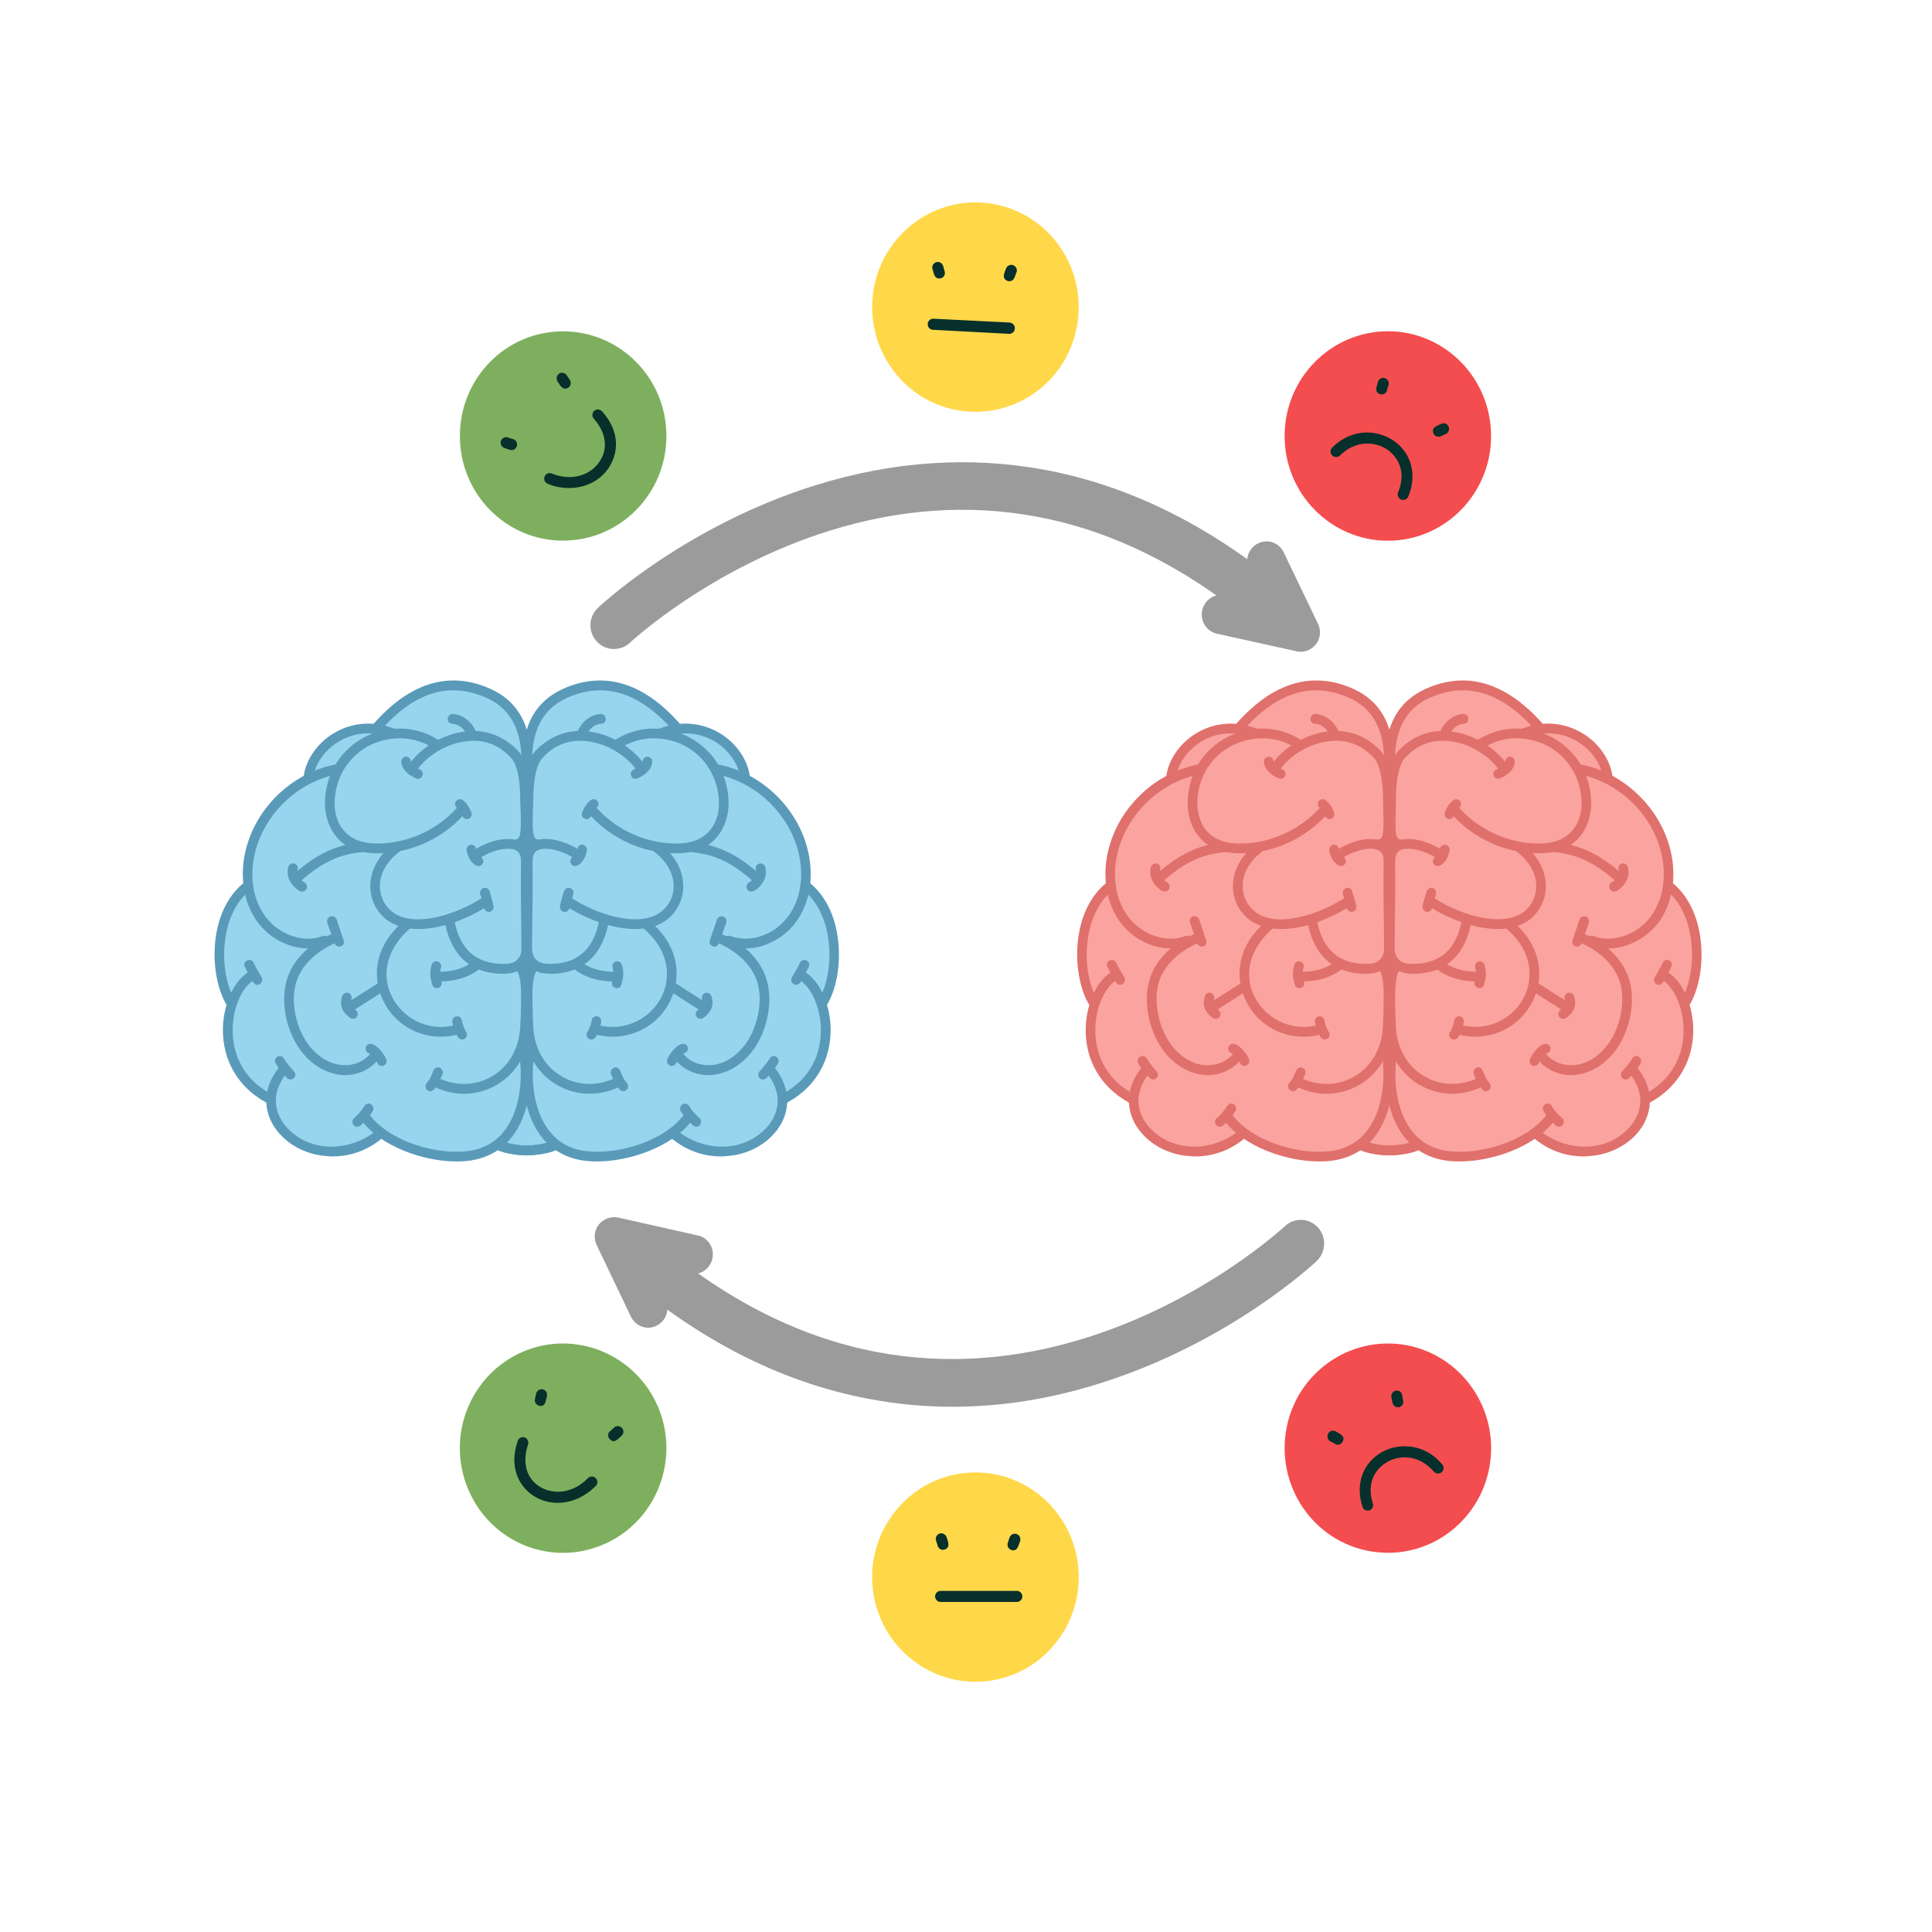 <svg xmlns="http://www.w3.org/2000/svg" xmlns:xlink="http://www.w3.org/1999/xlink" width="40" zoomAndPan="magnify" viewBox="0 0 30 30" height="40" preserveAspectRatio="xMidYMid meet" version="1.0"><defs><clipPath id="5af4210ea2"><path d="M 16 10 L 26.449 10 L 26.449 18 L 16 18 Z M 16 10 " clip-rule="nonzero"/></clipPath><clipPath id="90fde2c34a"><path d="M 3.227 10 L 13 10 L 13 18 L 3.227 18 Z M 3.227 10 " clip-rule="nonzero"/></clipPath><clipPath id="71657ae77c"><path d="M 3.227 15 L 5 15 L 5 18 L 3.227 18 Z M 3.227 15 " clip-rule="nonzero"/></clipPath><clipPath id="dc748ffb59"><path d="M 3.227 11 L 6 11 L 6 15 L 3.227 15 Z M 3.227 11 " clip-rule="nonzero"/></clipPath><clipPath id="c7fe1f2013"><path d="M 3.227 14 L 5 14 L 5 16 L 3.227 16 Z M 3.227 14 " clip-rule="nonzero"/></clipPath><clipPath id="2fc08bb149"><path d="M 3.227 13 L 4 13 L 4 16 L 3.227 16 Z M 3.227 13 " clip-rule="nonzero"/></clipPath><clipPath id="4be4cca636"><path d="M 25 15 L 26.449 15 L 26.449 18 L 25 18 Z M 25 15 " clip-rule="nonzero"/></clipPath><clipPath id="d05d14d379"><path d="M 25 13 L 26.449 13 L 26.449 16 L 25 16 Z M 25 13 " clip-rule="nonzero"/></clipPath><clipPath id="67d1a2d0e2"><path d="M 13.539 22.852 L 16.77 22.852 L 16.77 26.113 L 13.539 26.113 Z M 13.539 22.852 " clip-rule="nonzero"/></clipPath></defs><g clip-path="url(#5af4210ea2)"><path fill="#fba49f" d="M 25.969 13.742 C 25.965 13.742 25.965 13.738 25.965 13.738 C 25.91 13.547 25.906 13.344 25.863 13.148 C 25.797 12.859 25.637 12.59 25.41 12.402 C 25.27 12.285 25.102 12.195 24.984 12.051 C 24.832 11.867 24.773 11.609 24.582 11.473 C 24.422 11.363 24.215 11.367 24.031 11.305 C 23.809 11.223 23.637 11.047 23.453 10.898 C 22.836 10.406 21.891 10.715 21.566 11.418 C 21.41 11.055 21.078 10.773 20.695 10.684 C 20.312 10.598 19.891 10.703 19.594 10.965 C 19.488 11.062 19.395 11.176 19.266 11.246 C 19.023 11.387 18.691 11.34 18.484 11.535 C 18.34 11.672 18.305 11.891 18.18 12.047 C 18.086 12.164 17.949 12.238 17.828 12.328 C 17.523 12.555 17.309 12.91 17.254 13.289 C 17.23 13.461 17.234 13.637 17.18 13.797 C 17.129 13.934 17.043 14.047 16.977 14.172 C 16.809 14.48 16.762 14.852 16.848 15.191 C 16.879 15.32 16.93 15.441 16.941 15.57 C 16.957 15.734 16.906 15.898 16.918 16.066 C 16.941 16.457 17.273 16.742 17.492 17.066 C 17.602 17.23 17.688 17.41 17.816 17.559 C 18.191 17.98 18.926 17.984 19.305 17.57 C 19.824 17.957 20.547 18.027 21.129 17.758 C 21.391 17.934 21.758 17.934 22.023 17.758 C 22.598 18.023 23.309 17.957 23.824 17.59 C 24.059 17.734 24.312 17.855 24.586 17.883 C 24.855 17.906 25.148 17.82 25.324 17.605 C 25.465 17.438 25.516 17.211 25.641 17.035 C 25.73 16.91 25.852 16.816 25.949 16.703 C 26.137 16.484 26.234 16.191 26.219 15.902 C 26.215 15.805 26.195 15.707 26.199 15.609 C 26.207 15.469 26.27 15.332 26.305 15.191 C 26.375 14.93 26.359 14.645 26.266 14.387 C 26.18 14.168 26.035 13.969 25.969 13.742 " fill-opacity="1" fill-rule="nonzero"/></g><g clip-path="url(#90fde2c34a)"><path fill="#97d5ee" d="M 12.57 13.742 C 12.566 13.734 12.562 13.723 12.559 13.711 C 12.488 13.457 12.52 13.18 12.426 12.934 C 12.262 12.516 11.777 12.316 11.527 11.945 C 11.438 11.812 11.379 11.66 11.262 11.551 C 11.102 11.398 10.863 11.367 10.652 11.293 C 10.43 11.215 10.227 11.082 10.062 10.914 C 9.984 10.828 9.945 10.777 9.836 10.742 C 9.738 10.711 9.641 10.691 9.539 10.68 C 9.137 10.645 8.719 10.789 8.422 11.066 C 8.32 11.16 8.234 11.27 8.164 11.391 C 8 11.031 7.66 10.762 7.273 10.68 C 6.891 10.602 6.473 10.715 6.18 10.98 C 6.062 11.082 5.961 11.211 5.82 11.281 C 5.633 11.367 5.398 11.332 5.219 11.438 C 4.996 11.566 4.93 11.863 4.762 12.062 C 4.652 12.195 4.496 12.277 4.363 12.391 C 4.082 12.617 3.898 12.957 3.855 13.32 C 3.84 13.457 3.844 13.598 3.805 13.734 C 3.758 13.898 3.648 14.039 3.57 14.191 C 3.406 14.5 3.367 14.871 3.457 15.211 C 3.488 15.32 3.531 15.43 3.543 15.543 C 3.559 15.672 3.531 15.805 3.531 15.938 C 3.527 16.172 3.598 16.406 3.73 16.598 C 3.832 16.742 3.965 16.863 4.066 17.008 C 4.176 17.16 4.25 17.34 4.363 17.492 C 4.719 17.965 5.508 18.004 5.91 17.574 C 6.426 17.953 7.148 18.027 7.73 17.758 C 8 17.926 8.359 17.926 8.629 17.762 C 9.203 18.023 9.914 17.957 10.43 17.59 C 10.66 17.734 10.914 17.855 11.188 17.883 C 11.461 17.906 11.754 17.82 11.93 17.609 C 12.066 17.441 12.117 17.211 12.246 17.035 C 12.336 16.906 12.461 16.812 12.562 16.691 C 12.75 16.469 12.848 16.168 12.824 15.871 C 12.812 15.77 12.793 15.668 12.805 15.566 C 12.816 15.48 12.852 15.395 12.883 15.312 C 12.988 15.004 12.977 14.656 12.855 14.355 C 12.773 14.148 12.637 13.957 12.57 13.742 " fill-opacity="1" fill-rule="nonzero"/></g><path fill="#5a9ab9" d="M 6.496 14.426 C 6.301 14.426 6.121 14.379 5.984 14.266 C 5.832 14.137 5.746 13.949 5.75 13.75 C 5.754 13.508 5.879 13.281 6.105 13.109 C 6.137 13.086 6.188 13.09 6.211 13.125 C 6.234 13.156 6.23 13.207 6.195 13.23 C 6.008 13.375 5.902 13.559 5.898 13.754 C 5.898 13.906 5.961 14.051 6.078 14.148 C 6.273 14.309 6.566 14.289 6.777 14.242 C 7.027 14.188 7.305 14.066 7.516 13.922 C 7.551 13.898 7.598 13.906 7.621 13.941 C 7.645 13.977 7.637 14.023 7.602 14.047 C 7.32 14.242 6.879 14.426 6.496 14.426 " fill-opacity="1" fill-rule="nonzero"/><path fill="#5a9ab9" d="M 5.355 16.695 C 5.305 16.695 5.254 16.688 5.203 16.676 C 4.992 16.629 4.797 16.492 4.652 16.289 C 4.441 15.988 4.359 15.562 4.449 15.234 C 4.531 14.93 4.773 14.672 5.133 14.512 C 5.172 14.492 5.215 14.512 5.23 14.547 C 5.25 14.586 5.23 14.633 5.195 14.648 C 4.879 14.793 4.664 15.016 4.594 15.273 C 4.516 15.559 4.59 15.938 4.773 16.199 C 4.895 16.371 5.062 16.492 5.234 16.527 C 5.426 16.57 5.625 16.508 5.738 16.375 C 5.766 16.344 5.812 16.34 5.848 16.367 C 5.875 16.395 5.879 16.445 5.852 16.477 C 5.734 16.613 5.551 16.695 5.355 16.695 " fill-opacity="1" fill-rule="nonzero"/><g clip-path="url(#71657ae77c)"><path fill="#5a9ab9" d="M 4.156 17.125 C 4.145 17.125 4.133 17.121 4.121 17.113 C 3.691 16.875 3.453 16.457 3.461 15.969 C 3.469 15.574 3.648 15.199 3.887 15.078 C 3.926 15.059 3.969 15.074 3.988 15.109 C 4.008 15.148 3.992 15.195 3.957 15.211 C 3.793 15.293 3.621 15.59 3.613 15.973 C 3.609 16.227 3.676 16.691 4.195 16.98 C 4.23 17.004 4.242 17.047 4.223 17.086 C 4.211 17.109 4.184 17.125 4.156 17.125 " fill-opacity="1" fill-rule="nonzero"/></g><g clip-path="url(#dc748ffb59)"><path fill="#5a9ab9" d="M 4.785 14.727 C 4.672 14.727 4.559 14.707 4.445 14.66 C 4.246 14.582 4.074 14.441 3.961 14.262 C 3.75 13.934 3.711 13.48 3.859 13.051 C 4.062 12.461 4.582 12 5.188 11.875 C 5.227 11.867 5.266 11.895 5.273 11.938 C 5.281 11.977 5.258 12.016 5.215 12.027 C 4.664 12.141 4.188 12.562 4 13.102 C 3.867 13.488 3.898 13.891 4.086 14.18 C 4.289 14.5 4.695 14.656 5.012 14.535 C 5.051 14.52 5.094 14.539 5.109 14.578 C 5.125 14.617 5.105 14.664 5.066 14.676 C 4.977 14.711 4.883 14.727 4.785 14.727 " fill-opacity="1" fill-rule="nonzero"/></g><path fill="#5a9ab9" d="M 6.848 16.098 C 6.473 16.098 6.129 15.895 5.957 15.551 C 5.785 15.215 5.781 14.707 6.281 14.293 C 6.312 14.266 6.359 14.27 6.387 14.301 C 6.414 14.336 6.41 14.383 6.375 14.41 C 6.094 14.645 5.871 15.051 6.09 15.484 C 6.238 15.777 6.613 16.039 7.086 15.914 C 7.125 15.902 7.168 15.926 7.18 15.969 C 7.188 16.008 7.164 16.051 7.125 16.059 C 7.031 16.086 6.938 16.098 6.848 16.098 " fill-opacity="1" fill-rule="nonzero"/><path fill="#5a9ab9" d="M 7.203 16.984 C 7.043 16.984 6.883 16.945 6.734 16.871 C 6.695 16.855 6.68 16.809 6.699 16.77 C 6.715 16.734 6.762 16.719 6.797 16.734 C 7.074 16.871 7.395 16.863 7.648 16.707 C 7.906 16.555 8.062 16.273 8.078 15.945 C 8.09 15.711 8.098 15.473 8.086 15.305 C 8.07 15.109 8.027 15.074 8.016 15.066 C 7.98 15.047 7.965 15.004 7.984 14.965 C 8.004 14.93 8.047 14.914 8.086 14.93 C 8.246 15.012 8.258 15.312 8.227 15.953 C 8.211 16.336 8.027 16.656 7.723 16.84 C 7.566 16.934 7.387 16.984 7.203 16.984 " fill-opacity="1" fill-rule="nonzero"/><path fill="#5a9ab9" d="M 5.164 17.957 C 5.141 17.957 5.117 17.957 5.098 17.953 C 4.824 17.941 4.562 17.828 4.383 17.648 C 4.141 17.414 4 17.008 4.324 16.586 C 4.348 16.551 4.395 16.543 4.43 16.57 C 4.461 16.598 4.469 16.645 4.441 16.676 C 4.109 17.113 4.391 17.449 4.484 17.539 C 4.883 17.93 5.488 17.852 5.848 17.551 C 5.879 17.523 5.926 17.527 5.953 17.559 C 5.98 17.594 5.973 17.641 5.941 17.668 C 5.664 17.902 5.375 17.957 5.164 17.957 " fill-opacity="1" fill-rule="nonzero"/><g clip-path="url(#c7fe1f2013)"><path fill="#5a9ab9" d="M 4 15.293 C 3.973 15.293 3.949 15.277 3.934 15.258 C 3.891 15.191 3.832 15.078 3.801 15.012 C 3.781 14.977 3.797 14.93 3.836 14.914 C 3.875 14.895 3.918 14.91 3.938 14.949 C 3.965 15.008 4.023 15.113 4.062 15.172 C 4.082 15.207 4.074 15.258 4.039 15.277 C 4.027 15.289 4.012 15.293 4 15.293 " fill-opacity="1" fill-rule="nonzero"/></g><path fill="#5a9ab9" d="M 4.59 13.727 C 4.57 13.727 4.547 13.719 4.531 13.699 C 4.504 13.668 4.508 13.621 4.539 13.594 C 4.914 13.258 5.223 13.113 5.633 13.078 C 5.676 13.074 5.711 13.105 5.715 13.148 C 5.719 13.188 5.688 13.227 5.645 13.23 C 5.266 13.262 4.992 13.391 4.641 13.707 C 4.625 13.719 4.605 13.727 4.59 13.727 " fill-opacity="1" fill-rule="nonzero"/><path fill="#5a9ab9" d="M 5.465 15.691 C 5.438 15.691 5.414 15.68 5.402 15.656 C 5.379 15.621 5.391 15.574 5.422 15.551 C 5.539 15.477 5.777 15.328 5.891 15.254 C 5.926 15.23 5.973 15.242 5.996 15.277 C 6.02 15.312 6.008 15.359 5.973 15.379 C 5.855 15.457 5.621 15.605 5.504 15.68 C 5.492 15.688 5.477 15.691 5.465 15.691 " fill-opacity="1" fill-rule="nonzero"/><path fill="#5a9ab9" d="M 6.785 15.242 C 6.746 15.242 6.711 15.207 6.711 15.168 C 6.711 15.125 6.742 15.09 6.785 15.09 C 6.789 15.09 6.797 15.09 6.805 15.09 C 6.902 15.09 7.156 15.086 7.367 14.914 C 7.398 14.891 7.445 14.895 7.473 14.926 C 7.496 14.961 7.492 15.008 7.461 15.035 C 7.211 15.238 6.918 15.238 6.805 15.242 C 6.801 15.242 6.785 15.242 6.785 15.242 " fill-opacity="1" fill-rule="nonzero"/><path fill="#5a9ab9" d="M 5.863 13.25 C 5.668 13.25 5.512 13.211 5.387 13.137 C 5.227 13.035 5.117 12.879 5.07 12.68 C 5.008 12.418 5.07 12.09 5.223 11.848 C 5.387 11.59 5.656 11.402 5.957 11.34 C 6.266 11.273 6.574 11.332 6.828 11.504 C 6.863 11.527 6.871 11.574 6.848 11.609 C 6.824 11.645 6.777 11.652 6.746 11.629 C 6.523 11.48 6.258 11.43 5.988 11.488 C 5.723 11.543 5.492 11.703 5.352 11.93 C 5.219 12.141 5.164 12.422 5.215 12.648 C 5.254 12.805 5.336 12.926 5.465 13.004 C 5.57 13.07 5.711 13.102 5.891 13.098 C 6.332 13.09 6.777 12.891 7.078 12.562 C 7.109 12.531 7.156 12.531 7.188 12.559 C 7.215 12.586 7.219 12.637 7.188 12.668 C 6.855 13.027 6.383 13.242 5.895 13.25 C 5.883 13.25 5.875 13.25 5.863 13.25 " fill-opacity="1" fill-rule="nonzero"/><g clip-path="url(#2fc08bb149)"><path fill="#5a9ab9" d="M 3.574 15.621 C 3.547 15.621 3.523 15.609 3.508 15.586 C 3.242 15.121 3.227 14.129 3.812 13.688 C 3.844 13.66 3.891 13.668 3.914 13.703 C 3.941 13.734 3.934 13.781 3.902 13.809 C 3.398 14.188 3.395 15.086 3.637 15.508 C 3.66 15.543 3.645 15.59 3.609 15.613 C 3.598 15.617 3.586 15.621 3.574 15.621 " fill-opacity="1" fill-rule="nonzero"/></g><path fill="#5a9ab9" d="M 4.691 13.844 C 4.68 13.844 4.664 13.84 4.652 13.836 C 4.508 13.746 4.438 13.602 4.477 13.461 C 4.488 13.422 4.531 13.398 4.57 13.41 C 4.609 13.422 4.633 13.461 4.621 13.504 C 4.598 13.59 4.664 13.664 4.73 13.703 C 4.766 13.723 4.777 13.77 4.758 13.809 C 4.742 13.832 4.719 13.844 4.691 13.844 " fill-opacity="1" fill-rule="nonzero"/><path fill="#5a9ab9" d="M 5.266 14.699 C 5.234 14.699 5.207 14.68 5.195 14.648 L 5.082 14.328 C 5.07 14.289 5.09 14.246 5.129 14.23 C 5.168 14.219 5.211 14.238 5.227 14.277 L 5.336 14.602 C 5.352 14.641 5.328 14.684 5.289 14.695 C 5.281 14.699 5.273 14.699 5.266 14.699 " fill-opacity="1" fill-rule="nonzero"/><path fill="#5a9ab9" d="M 5.48 15.82 C 5.469 15.82 5.453 15.816 5.441 15.809 C 5.277 15.695 5.281 15.562 5.312 15.469 C 5.328 15.426 5.371 15.406 5.41 15.418 C 5.449 15.434 5.469 15.477 5.457 15.516 C 5.438 15.566 5.438 15.621 5.523 15.684 C 5.559 15.707 5.566 15.754 5.543 15.789 C 5.531 15.809 5.508 15.82 5.48 15.82 " fill-opacity="1" fill-rule="nonzero"/><path fill="#5a9ab9" d="M 5.93 16.551 C 5.898 16.551 5.871 16.535 5.859 16.504 C 5.836 16.449 5.766 16.363 5.73 16.355 C 5.691 16.344 5.668 16.301 5.68 16.262 C 5.691 16.223 5.734 16.199 5.773 16.211 C 5.875 16.238 5.969 16.379 5.996 16.445 C 6.016 16.484 5.996 16.527 5.957 16.547 C 5.949 16.551 5.938 16.551 5.93 16.551 " fill-opacity="1" fill-rule="nonzero"/><path fill="#5a9ab9" d="M 4.512 16.762 C 4.488 16.762 4.469 16.754 4.453 16.738 C 4.383 16.66 4.34 16.609 4.281 16.516 C 4.258 16.48 4.27 16.434 4.305 16.41 C 4.34 16.387 4.387 16.398 4.406 16.434 C 4.457 16.516 4.5 16.562 4.566 16.637 C 4.594 16.668 4.59 16.715 4.562 16.742 C 4.547 16.758 4.527 16.762 4.512 16.762 " fill-opacity="1" fill-rule="nonzero"/><path fill="#5a9ab9" d="M 6.68 16.945 C 6.664 16.945 6.645 16.938 6.633 16.926 C 6.602 16.898 6.598 16.852 6.625 16.816 C 6.672 16.762 6.68 16.746 6.719 16.652 L 6.73 16.621 C 6.75 16.582 6.793 16.562 6.832 16.582 C 6.867 16.598 6.887 16.645 6.871 16.68 L 6.855 16.715 C 6.816 16.809 6.801 16.844 6.738 16.918 C 6.723 16.934 6.703 16.945 6.68 16.945 " fill-opacity="1" fill-rule="nonzero"/><path fill="#5a9ab9" d="M 6.781 15.344 C 6.75 15.344 6.719 15.324 6.711 15.289 C 6.68 15.176 6.668 15.102 6.703 14.98 C 6.715 14.941 6.758 14.918 6.797 14.93 C 6.836 14.941 6.859 14.984 6.848 15.023 C 6.824 15.109 6.828 15.152 6.855 15.246 C 6.867 15.289 6.844 15.332 6.805 15.34 C 6.797 15.344 6.789 15.344 6.781 15.344 " fill-opacity="1" fill-rule="nonzero"/><path fill="#5a9ab9" d="M 7.176 16.141 C 7.156 16.141 7.133 16.133 7.117 16.113 C 7.078 16.062 7.027 15.926 7.023 15.863 C 7.02 15.82 7.051 15.785 7.094 15.781 C 7.133 15.777 7.172 15.809 7.172 15.852 C 7.176 15.883 7.215 15.992 7.234 16.016 C 7.262 16.051 7.254 16.098 7.223 16.125 C 7.211 16.137 7.191 16.141 7.176 16.141 " fill-opacity="1" fill-rule="nonzero"/><path fill="#5a9ab9" d="M 7.43 13.449 C 7.414 13.449 7.398 13.445 7.387 13.438 C 7.309 13.387 7.262 13.309 7.246 13.203 C 7.238 13.164 7.27 13.125 7.309 13.117 C 7.352 13.109 7.387 13.141 7.395 13.18 C 7.402 13.242 7.426 13.281 7.469 13.309 C 7.504 13.332 7.516 13.379 7.492 13.414 C 7.477 13.438 7.453 13.449 7.43 13.449 " fill-opacity="1" fill-rule="nonzero"/><path fill="#5a9ab9" d="M 7.59 14.16 C 7.555 14.16 7.523 14.133 7.516 14.094 C 7.516 14.07 7.477 13.945 7.457 13.887 C 7.445 13.848 7.465 13.805 7.504 13.789 C 7.547 13.777 7.586 13.797 7.602 13.84 C 7.605 13.859 7.66 14.027 7.664 14.074 C 7.672 14.113 7.641 14.152 7.602 14.16 C 7.598 14.16 7.594 14.16 7.59 14.16 " fill-opacity="1" fill-rule="nonzero"/><path fill="#5a9ab9" d="M 7.25 12.719 C 7.219 12.719 7.191 12.699 7.18 12.668 C 7.152 12.594 7.121 12.562 7.102 12.551 C 7.066 12.527 7.055 12.48 7.078 12.445 C 7.102 12.41 7.148 12.398 7.184 12.422 C 7.238 12.461 7.285 12.523 7.32 12.617 C 7.336 12.656 7.312 12.699 7.277 12.715 C 7.266 12.715 7.258 12.719 7.25 12.719 " fill-opacity="1" fill-rule="nonzero"/><path fill="#5a9ab9" d="M 6.492 12.094 C 6.48 12.094 6.469 12.09 6.461 12.086 C 6.41 12.066 6.254 11.996 6.23 11.836 C 6.227 11.797 6.254 11.758 6.297 11.75 C 6.336 11.746 6.375 11.773 6.379 11.816 C 6.383 11.848 6.402 11.898 6.52 11.949 C 6.559 11.965 6.574 12.008 6.559 12.047 C 6.547 12.078 6.52 12.094 6.492 12.094 " fill-opacity="1" fill-rule="nonzero"/><path fill="#5a9ab9" d="M 4.789 12.148 C 4.789 12.148 4.785 12.148 4.781 12.148 C 4.738 12.141 4.711 12.105 4.715 12.062 C 4.746 11.801 4.926 11.539 5.18 11.387 C 5.465 11.215 5.801 11.188 6.125 11.316 C 6.164 11.332 6.184 11.379 6.168 11.418 C 6.152 11.457 6.109 11.473 6.07 11.461 C 5.793 11.348 5.504 11.367 5.258 11.516 C 5.039 11.648 4.891 11.863 4.863 12.082 C 4.859 12.121 4.828 12.148 4.789 12.148 " fill-opacity="1" fill-rule="nonzero"/><path fill="#5a9ab9" d="M 8.172 11.895 C 8.129 11.895 8.098 11.863 8.098 11.82 C 8.098 11.32 7.918 11 7.555 10.836 C 6.98 10.582 6.445 10.742 5.922 11.328 C 5.895 11.359 5.848 11.363 5.816 11.336 C 5.785 11.309 5.781 11.258 5.812 11.227 C 6.375 10.594 6.984 10.414 7.613 10.695 C 8.039 10.887 8.246 11.254 8.246 11.82 C 8.246 11.863 8.211 11.895 8.172 11.895 " fill-opacity="1" fill-rule="nonzero"/><path fill="#5a9ab9" d="M 7.09 18.035 C 6.578 18.035 5.926 17.809 5.617 17.402 C 5.594 17.367 5.598 17.32 5.633 17.293 C 5.664 17.27 5.711 17.273 5.738 17.309 C 6.059 17.734 6.797 17.941 7.285 17.871 C 7.531 17.836 7.727 17.715 7.863 17.516 C 8.07 17.219 8.141 16.738 8.043 16.262 C 8.035 16.219 8.062 16.18 8.102 16.172 C 8.145 16.164 8.184 16.191 8.191 16.23 C 8.297 16.754 8.219 17.266 7.988 17.602 C 7.824 17.836 7.594 17.977 7.309 18.02 C 7.238 18.031 7.168 18.035 7.09 18.035 " fill-opacity="1" fill-rule="nonzero"/><path fill="#5a9ab9" d="M 7.328 11.488 C 7.297 11.488 7.266 11.465 7.258 11.434 C 7.242 11.375 7.164 11.246 7.023 11.238 C 6.98 11.238 6.949 11.203 6.953 11.16 C 6.953 11.117 6.992 11.086 7.031 11.086 C 7.242 11.102 7.371 11.281 7.402 11.391 C 7.414 11.434 7.391 11.473 7.352 11.484 C 7.344 11.488 7.336 11.488 7.328 11.488 " fill-opacity="1" fill-rule="nonzero"/><path fill="#5a9ab9" d="M 5.547 17.496 C 5.527 17.496 5.508 17.488 5.492 17.473 C 5.465 17.441 5.465 17.391 5.496 17.363 C 5.574 17.293 5.613 17.25 5.66 17.172 C 5.684 17.137 5.727 17.125 5.762 17.148 C 5.797 17.172 5.809 17.219 5.789 17.254 C 5.727 17.352 5.672 17.406 5.598 17.477 C 5.582 17.488 5.566 17.496 5.547 17.496 " fill-opacity="1" fill-rule="nonzero"/><path fill="#5a9ab9" d="M 7.812 15.121 C 7.141 15.121 6.957 14.613 6.906 14.305 C 6.898 14.266 6.926 14.223 6.969 14.219 C 7.008 14.211 7.047 14.238 7.055 14.281 C 7.109 14.609 7.293 14.992 7.867 14.965 C 7.938 14.965 8.098 14.934 8.098 14.719 C 8.098 14.531 8.094 14.406 8.094 14.273 C 8.09 14.066 8.086 13.848 8.09 13.371 C 8.09 13.246 8.031 13.215 8.012 13.203 C 7.879 13.137 7.594 13.219 7.43 13.34 C 7.398 13.363 7.352 13.355 7.324 13.324 C 7.301 13.289 7.309 13.242 7.344 13.215 C 7.512 13.09 7.863 12.957 8.078 13.07 C 8.152 13.109 8.242 13.191 8.238 13.375 C 8.234 13.848 8.238 14.062 8.242 14.273 C 8.246 14.406 8.246 14.531 8.246 14.719 C 8.246 15 8.047 15.109 7.875 15.117 C 7.852 15.121 7.832 15.121 7.812 15.121 " fill-opacity="1" fill-rule="nonzero"/><path fill="#5a9ab9" d="M 7.996 13.188 C 7.957 13.188 7.926 13.16 7.922 13.117 C 7.918 13.074 7.953 13.039 7.992 13.039 C 8.074 13.031 8.094 12.98 8.086 12.637 C 8.082 12.574 8.082 12.504 8.078 12.43 C 8.078 12.086 8.027 11.855 7.922 11.754 C 7.738 11.562 7.516 11.48 7.262 11.508 C 6.922 11.539 6.613 11.754 6.48 11.953 C 6.457 11.988 6.41 11.996 6.375 11.973 C 6.344 11.949 6.332 11.902 6.355 11.867 C 6.504 11.648 6.844 11.395 7.246 11.355 C 7.543 11.324 7.812 11.426 8.031 11.645 C 8.164 11.781 8.23 12.031 8.23 12.43 C 8.23 12.5 8.23 12.566 8.234 12.633 C 8.238 12.781 8.242 12.898 8.223 12.992 C 8.191 13.117 8.117 13.18 8.004 13.188 C 8 13.188 8 13.188 7.996 13.188 " fill-opacity="1" fill-rule="nonzero"/><path fill="#5a9ab9" d="M 8.168 17.941 C 8.105 17.941 7.844 17.926 7.703 17.848 C 7.668 17.828 7.652 17.781 7.672 17.746 C 7.691 17.707 7.738 17.695 7.773 17.715 C 7.871 17.766 8.082 17.789 8.168 17.789 C 8.254 17.789 8.465 17.766 8.562 17.715 C 8.598 17.695 8.645 17.707 8.664 17.746 C 8.684 17.781 8.668 17.828 8.633 17.848 C 8.488 17.926 8.23 17.941 8.168 17.941 " fill-opacity="1" fill-rule="nonzero"/><path fill="#5a9ab9" d="M 9.863 14.426 C 9.48 14.426 9.039 14.242 8.758 14.047 C 8.723 14.023 8.715 13.977 8.738 13.941 C 8.762 13.906 8.809 13.898 8.844 13.922 C 9.219 14.184 9.934 14.434 10.277 14.148 C 10.398 14.051 10.461 13.906 10.461 13.754 C 10.457 13.559 10.352 13.375 10.164 13.23 C 10.129 13.207 10.125 13.156 10.148 13.125 C 10.172 13.09 10.223 13.086 10.254 13.109 C 10.48 13.281 10.605 13.508 10.609 13.75 C 10.613 13.949 10.527 14.137 10.375 14.266 C 10.238 14.379 10.059 14.426 9.863 14.426 " fill-opacity="1" fill-rule="nonzero"/><path fill="#5a9ab9" d="M 11.004 16.695 C 10.809 16.695 10.625 16.613 10.504 16.477 C 10.48 16.445 10.48 16.395 10.512 16.367 C 10.543 16.34 10.594 16.344 10.621 16.375 C 10.73 16.508 10.934 16.57 11.125 16.527 C 11.297 16.492 11.465 16.371 11.586 16.199 C 11.766 15.938 11.844 15.559 11.766 15.273 C 11.695 15.016 11.48 14.793 11.164 14.648 C 11.129 14.633 11.109 14.586 11.129 14.547 C 11.145 14.512 11.188 14.492 11.227 14.512 C 11.586 14.672 11.828 14.93 11.91 15.234 C 12 15.562 11.918 15.988 11.707 16.289 C 11.562 16.492 11.367 16.629 11.156 16.676 C 11.105 16.688 11.055 16.695 11.004 16.695 " fill-opacity="1" fill-rule="nonzero"/><path fill="#5a9ab9" d="M 12.203 17.125 C 12.176 17.125 12.148 17.109 12.137 17.086 C 12.117 17.047 12.129 17.004 12.164 16.98 C 12.684 16.691 12.75 16.227 12.746 15.973 C 12.738 15.59 12.562 15.293 12.402 15.211 C 12.367 15.195 12.352 15.148 12.371 15.109 C 12.391 15.074 12.434 15.059 12.473 15.078 C 12.711 15.199 12.891 15.574 12.898 15.969 C 12.906 16.457 12.668 16.875 12.238 17.113 C 12.227 17.121 12.215 17.125 12.203 17.125 " fill-opacity="1" fill-rule="nonzero"/><path fill="#5a9ab9" d="M 11.574 14.727 C 11.477 14.727 11.383 14.711 11.293 14.676 C 11.254 14.664 11.234 14.617 11.25 14.578 C 11.266 14.539 11.309 14.52 11.348 14.535 C 11.664 14.656 12.07 14.5 12.273 14.18 C 12.461 13.891 12.492 13.488 12.359 13.102 C 12.172 12.562 11.695 12.141 11.145 12.027 C 11.102 12.016 11.078 11.977 11.086 11.938 C 11.094 11.895 11.133 11.867 11.172 11.875 C 11.777 12 12.297 12.461 12.5 13.051 C 12.648 13.48 12.609 13.934 12.398 14.262 C 12.285 14.441 12.113 14.582 11.914 14.66 C 11.801 14.707 11.688 14.727 11.574 14.727 " fill-opacity="1" fill-rule="nonzero"/><path fill="#5a9ab9" d="M 9.512 16.098 C 9.422 16.098 9.328 16.086 9.234 16.059 C 9.195 16.051 9.172 16.008 9.18 15.969 C 9.191 15.926 9.234 15.902 9.273 15.914 C 9.746 16.039 10.121 15.777 10.27 15.484 C 10.414 15.199 10.414 14.77 9.984 14.41 C 9.949 14.383 9.945 14.336 9.973 14.301 C 10 14.27 10.047 14.266 10.078 14.293 C 10.578 14.707 10.574 15.215 10.402 15.551 C 10.23 15.895 9.887 16.098 9.512 16.098 " fill-opacity="1" fill-rule="nonzero"/><path fill="#5a9ab9" d="M 9.156 16.984 C 8.973 16.984 8.793 16.934 8.637 16.84 C 8.332 16.656 8.148 16.336 8.133 15.953 C 8.102 15.312 8.113 15.012 8.273 14.93 C 8.312 14.914 8.355 14.93 8.375 14.965 C 8.395 15.004 8.379 15.047 8.344 15.066 C 8.332 15.074 8.289 15.109 8.273 15.305 C 8.262 15.473 8.27 15.711 8.281 15.945 C 8.297 16.273 8.453 16.555 8.711 16.707 C 8.965 16.863 9.285 16.871 9.562 16.734 C 9.598 16.719 9.645 16.734 9.66 16.77 C 9.68 16.809 9.664 16.855 9.625 16.871 C 9.477 16.945 9.316 16.984 9.156 16.984 " fill-opacity="1" fill-rule="nonzero"/><path fill="#5a9ab9" d="M 11.195 17.957 C 10.984 17.957 10.695 17.902 10.418 17.668 C 10.383 17.641 10.379 17.594 10.406 17.559 C 10.434 17.527 10.48 17.523 10.512 17.551 C 10.871 17.852 11.477 17.93 11.875 17.539 C 11.969 17.449 12.25 17.113 11.918 16.676 C 11.891 16.645 11.898 16.598 11.93 16.57 C 11.965 16.543 12.012 16.551 12.035 16.586 C 12.359 17.008 12.219 17.414 11.977 17.648 C 11.797 17.828 11.535 17.941 11.262 17.953 C 11.242 17.957 11.219 17.957 11.195 17.957 " fill-opacity="1" fill-rule="nonzero"/><path fill="#5a9ab9" d="M 12.359 15.293 C 12.348 15.293 12.332 15.289 12.32 15.277 C 12.285 15.258 12.277 15.211 12.297 15.172 C 12.336 15.113 12.395 15.008 12.422 14.949 C 12.441 14.91 12.484 14.895 12.523 14.914 C 12.562 14.93 12.578 14.977 12.559 15.012 C 12.527 15.078 12.465 15.191 12.426 15.258 C 12.41 15.277 12.387 15.293 12.359 15.293 " fill-opacity="1" fill-rule="nonzero"/><path fill="#5a9ab9" d="M 11.77 13.727 C 11.754 13.727 11.734 13.719 11.719 13.707 C 11.367 13.391 11.094 13.262 10.715 13.23 C 10.672 13.227 10.641 13.188 10.645 13.148 C 10.648 13.105 10.684 13.074 10.727 13.078 C 11.137 13.113 11.441 13.258 11.82 13.594 C 11.852 13.621 11.855 13.668 11.828 13.699 C 11.812 13.719 11.789 13.727 11.77 13.727 " fill-opacity="1" fill-rule="nonzero"/><path fill="#5a9ab9" d="M 10.895 15.691 C 10.883 15.691 10.867 15.688 10.855 15.68 C 10.738 15.605 10.504 15.457 10.387 15.379 C 10.352 15.359 10.34 15.312 10.363 15.277 C 10.387 15.242 10.434 15.23 10.469 15.254 C 10.582 15.328 10.82 15.477 10.934 15.551 C 10.969 15.574 10.98 15.621 10.957 15.656 C 10.945 15.68 10.922 15.691 10.895 15.691 " fill-opacity="1" fill-rule="nonzero"/><path fill="#5a9ab9" d="M 9.574 15.242 C 9.57 15.242 9.559 15.242 9.555 15.242 C 9.441 15.238 9.148 15.238 8.898 15.035 C 8.867 15.008 8.863 14.961 8.887 14.926 C 8.914 14.895 8.961 14.891 8.992 14.914 C 9.203 15.086 9.457 15.09 9.555 15.09 C 9.562 15.09 9.57 15.09 9.574 15.09 C 9.617 15.09 9.648 15.125 9.648 15.168 C 9.648 15.207 9.613 15.242 9.574 15.242 " fill-opacity="1" fill-rule="nonzero"/><path fill="#5a9ab9" d="M 10.496 13.25 C 10.484 13.25 10.477 13.25 10.465 13.25 C 9.977 13.242 9.504 13.027 9.172 12.668 C 9.141 12.637 9.145 12.586 9.172 12.559 C 9.203 12.531 9.25 12.531 9.281 12.562 C 9.582 12.891 10.027 13.09 10.469 13.098 C 10.648 13.102 10.789 13.07 10.895 13.004 C 11.023 12.926 11.105 12.805 11.145 12.648 C 11.195 12.422 11.141 12.141 11.008 11.93 C 10.867 11.703 10.637 11.543 10.371 11.488 C 10.102 11.43 9.836 11.48 9.613 11.629 C 9.582 11.652 9.535 11.645 9.512 11.609 C 9.488 11.574 9.496 11.527 9.531 11.504 C 9.785 11.332 10.094 11.273 10.402 11.34 C 10.703 11.402 10.973 11.59 11.137 11.848 C 11.289 12.09 11.352 12.418 11.289 12.68 C 11.242 12.879 11.133 13.035 10.973 13.137 C 10.848 13.211 10.691 13.25 10.496 13.25 " fill-opacity="1" fill-rule="nonzero"/><path fill="#5a9ab9" d="M 12.785 15.621 C 12.773 15.621 12.762 15.617 12.75 15.613 C 12.715 15.59 12.699 15.543 12.723 15.508 C 12.965 15.086 12.961 14.188 12.457 13.809 C 12.426 13.781 12.418 13.734 12.441 13.703 C 12.469 13.668 12.516 13.66 12.547 13.688 C 12.805 13.883 12.973 14.211 13.016 14.617 C 13.055 14.969 12.992 15.34 12.852 15.586 C 12.836 15.609 12.812 15.621 12.785 15.621 " fill-opacity="1" fill-rule="nonzero"/><path fill="#5a9ab9" d="M 11.668 13.844 C 11.641 13.844 11.617 13.832 11.602 13.809 C 11.582 13.77 11.594 13.723 11.629 13.703 C 11.695 13.664 11.762 13.59 11.738 13.504 C 11.727 13.461 11.75 13.422 11.789 13.41 C 11.828 13.398 11.871 13.422 11.883 13.461 C 11.922 13.602 11.852 13.746 11.707 13.836 C 11.695 13.84 11.68 13.844 11.668 13.844 " fill-opacity="1" fill-rule="nonzero"/><path fill="#5a9ab9" d="M 11.094 14.699 C 11.086 14.699 11.078 14.699 11.07 14.695 C 11.031 14.684 11.008 14.641 11.023 14.602 L 11.133 14.277 C 11.148 14.238 11.191 14.219 11.23 14.23 C 11.27 14.246 11.289 14.289 11.277 14.328 L 11.164 14.648 C 11.152 14.68 11.125 14.699 11.094 14.699 " fill-opacity="1" fill-rule="nonzero"/><path fill="#5a9ab9" d="M 10.879 15.82 C 10.852 15.82 10.828 15.809 10.816 15.789 C 10.793 15.754 10.801 15.707 10.836 15.684 C 10.922 15.621 10.922 15.566 10.902 15.516 C 10.891 15.477 10.91 15.434 10.949 15.418 C 10.988 15.406 11.031 15.426 11.047 15.469 C 11.078 15.562 11.082 15.695 10.918 15.809 C 10.906 15.816 10.891 15.82 10.879 15.82 " fill-opacity="1" fill-rule="nonzero"/><path fill="#5a9ab9" d="M 10.43 16.551 C 10.422 16.551 10.41 16.551 10.402 16.547 C 10.363 16.527 10.344 16.484 10.363 16.445 C 10.391 16.379 10.484 16.238 10.586 16.211 C 10.625 16.199 10.668 16.223 10.68 16.262 C 10.691 16.301 10.668 16.344 10.629 16.355 C 10.594 16.363 10.523 16.449 10.5 16.504 C 10.488 16.535 10.461 16.551 10.43 16.551 " fill-opacity="1" fill-rule="nonzero"/><path fill="#5a9ab9" d="M 11.848 16.762 C 11.832 16.762 11.812 16.758 11.797 16.742 C 11.77 16.715 11.766 16.668 11.793 16.637 C 11.859 16.562 11.902 16.516 11.953 16.434 C 11.973 16.398 12.02 16.387 12.055 16.41 C 12.09 16.434 12.102 16.48 12.078 16.516 C 12.02 16.609 11.977 16.66 11.902 16.738 C 11.891 16.754 11.871 16.762 11.848 16.762 " fill-opacity="1" fill-rule="nonzero"/><path fill="#5a9ab9" d="M 9.68 16.945 C 9.656 16.945 9.637 16.934 9.621 16.918 C 9.559 16.844 9.543 16.809 9.504 16.715 L 9.488 16.68 C 9.473 16.645 9.492 16.598 9.527 16.582 C 9.566 16.562 9.609 16.582 9.629 16.621 L 9.641 16.652 C 9.68 16.746 9.688 16.762 9.734 16.816 C 9.762 16.852 9.758 16.898 9.727 16.926 C 9.715 16.938 9.695 16.945 9.68 16.945 " fill-opacity="1" fill-rule="nonzero"/><path fill="#5a9ab9" d="M 9.578 15.344 C 9.57 15.344 9.562 15.344 9.555 15.34 C 9.516 15.332 9.492 15.289 9.504 15.246 C 9.531 15.152 9.535 15.109 9.512 15.023 C 9.5 14.984 9.523 14.941 9.562 14.93 C 9.602 14.918 9.645 14.941 9.656 14.98 C 9.691 15.102 9.68 15.176 9.648 15.289 C 9.641 15.324 9.609 15.344 9.578 15.344 " fill-opacity="1" fill-rule="nonzero"/><path fill="#5a9ab9" d="M 9.184 16.141 C 9.168 16.141 9.148 16.137 9.137 16.125 C 9.102 16.098 9.098 16.051 9.125 16.016 C 9.145 15.992 9.184 15.883 9.188 15.852 C 9.188 15.809 9.227 15.777 9.266 15.781 C 9.309 15.785 9.34 15.82 9.336 15.863 C 9.332 15.926 9.281 16.062 9.242 16.113 C 9.227 16.133 9.203 16.141 9.184 16.141 " fill-opacity="1" fill-rule="nonzero"/><path fill="#5a9ab9" d="M 8.93 13.449 C 8.906 13.449 8.883 13.438 8.867 13.414 C 8.844 13.379 8.855 13.332 8.891 13.309 C 8.934 13.281 8.957 13.242 8.965 13.18 C 8.973 13.141 9.008 13.109 9.051 13.117 C 9.09 13.125 9.121 13.164 9.113 13.203 C 9.098 13.309 9.051 13.387 8.973 13.438 C 8.957 13.445 8.945 13.449 8.93 13.449 " fill-opacity="1" fill-rule="nonzero"/><path fill="#5a9ab9" d="M 8.77 14.16 C 8.766 14.16 8.762 14.16 8.758 14.16 C 8.719 14.152 8.688 14.113 8.695 14.074 C 8.699 14.027 8.75 13.859 8.758 13.84 C 8.773 13.797 8.816 13.777 8.855 13.789 C 8.895 13.805 8.914 13.848 8.902 13.887 C 8.883 13.945 8.844 14.07 8.844 14.094 C 8.836 14.133 8.805 14.16 8.77 14.16 " fill-opacity="1" fill-rule="nonzero"/><path fill="#5a9ab9" d="M 9.109 12.719 C 9.102 12.719 9.094 12.715 9.082 12.715 C 9.043 12.699 9.023 12.656 9.039 12.617 C 9.074 12.523 9.121 12.461 9.176 12.422 C 9.211 12.398 9.258 12.41 9.281 12.445 C 9.305 12.48 9.293 12.527 9.258 12.551 C 9.238 12.562 9.207 12.594 9.18 12.668 C 9.168 12.699 9.141 12.719 9.109 12.719 " fill-opacity="1" fill-rule="nonzero"/><path fill="#5a9ab9" d="M 9.867 12.094 C 9.84 12.094 9.812 12.078 9.801 12.047 C 9.785 12.008 9.801 11.965 9.84 11.949 C 9.957 11.898 9.977 11.848 9.98 11.816 C 9.984 11.773 10.023 11.746 10.062 11.75 C 10.105 11.758 10.133 11.797 10.129 11.836 C 10.105 11.996 9.949 12.066 9.898 12.086 C 9.891 12.09 9.879 12.094 9.867 12.094 " fill-opacity="1" fill-rule="nonzero"/><path fill="#5a9ab9" d="M 11.57 12.148 C 11.531 12.148 11.5 12.121 11.496 12.082 C 11.469 11.863 11.316 11.648 11.102 11.516 C 10.855 11.367 10.566 11.348 10.289 11.461 C 10.25 11.473 10.207 11.457 10.191 11.418 C 10.176 11.379 10.195 11.332 10.234 11.316 C 10.559 11.188 10.895 11.215 11.18 11.387 C 11.434 11.539 11.613 11.801 11.645 12.062 C 11.648 12.105 11.617 12.141 11.578 12.148 C 11.574 12.148 11.57 12.148 11.57 12.148 " fill-opacity="1" fill-rule="nonzero"/><path fill="#5a9ab9" d="M 8.188 11.895 C 8.148 11.895 8.113 11.863 8.113 11.82 C 8.113 11.254 8.32 10.887 8.746 10.695 C 9.375 10.414 9.984 10.594 10.547 11.227 C 10.574 11.258 10.574 11.309 10.543 11.336 C 10.512 11.363 10.465 11.359 10.438 11.328 C 9.914 10.742 9.379 10.582 8.805 10.836 C 8.441 11 8.262 11.32 8.262 11.82 C 8.262 11.863 8.23 11.895 8.188 11.895 " fill-opacity="1" fill-rule="nonzero"/><path fill="#5a9ab9" d="M 9.27 18.035 C 9.191 18.035 9.121 18.031 9.051 18.02 C 8.766 17.977 8.535 17.836 8.371 17.602 C 8.141 17.266 8.062 16.754 8.168 16.23 C 8.176 16.191 8.215 16.164 8.258 16.172 C 8.297 16.18 8.324 16.219 8.316 16.262 C 8.219 16.738 8.289 17.219 8.496 17.516 C 8.633 17.715 8.828 17.836 9.074 17.871 C 9.562 17.941 10.301 17.734 10.621 17.309 C 10.648 17.273 10.695 17.27 10.727 17.293 C 10.762 17.32 10.766 17.367 10.742 17.402 C 10.434 17.809 9.781 18.035 9.27 18.035 " fill-opacity="1" fill-rule="nonzero"/><path fill="#5a9ab9" d="M 9.031 11.488 C 9.023 11.488 9.016 11.488 9.008 11.484 C 8.969 11.473 8.945 11.434 8.957 11.391 C 8.988 11.281 9.113 11.102 9.328 11.086 C 9.367 11.086 9.402 11.117 9.406 11.16 C 9.41 11.203 9.379 11.238 9.336 11.238 C 9.195 11.246 9.117 11.375 9.102 11.434 C 9.094 11.465 9.062 11.488 9.031 11.488 " fill-opacity="1" fill-rule="nonzero"/><path fill="#5a9ab9" d="M 10.812 17.496 C 10.793 17.496 10.777 17.488 10.762 17.477 C 10.688 17.406 10.633 17.352 10.57 17.254 C 10.551 17.219 10.562 17.172 10.598 17.148 C 10.633 17.125 10.676 17.137 10.699 17.172 C 10.746 17.25 10.785 17.293 10.863 17.363 C 10.895 17.391 10.895 17.441 10.867 17.473 C 10.852 17.488 10.832 17.496 10.812 17.496 " fill-opacity="1" fill-rule="nonzero"/><path fill="#5a9ab9" d="M 8.547 15.121 C 8.527 15.121 8.508 15.121 8.484 15.117 C 8.312 15.109 8.113 15 8.113 14.719 C 8.113 14.531 8.113 14.406 8.117 14.273 C 8.121 14.062 8.125 13.848 8.117 13.375 C 8.117 13.191 8.203 13.109 8.277 13.07 C 8.496 12.957 8.848 13.09 9.016 13.215 C 9.051 13.242 9.059 13.289 9.035 13.324 C 9.008 13.355 8.961 13.363 8.93 13.34 C 8.766 13.219 8.48 13.137 8.348 13.203 C 8.328 13.215 8.27 13.246 8.27 13.371 C 8.273 13.848 8.27 14.066 8.266 14.273 C 8.266 14.406 8.262 14.531 8.262 14.719 C 8.262 14.934 8.422 14.965 8.492 14.965 C 9.066 14.992 9.25 14.609 9.305 14.281 C 9.312 14.238 9.352 14.211 9.391 14.219 C 9.434 14.223 9.461 14.266 9.453 14.305 C 9.402 14.613 9.215 15.121 8.547 15.121 " fill-opacity="1" fill-rule="nonzero"/><path fill="#5a9ab9" d="M 8.363 13.188 C 8.359 13.188 8.359 13.188 8.355 13.188 C 8.242 13.18 8.168 13.117 8.137 12.992 C 8.117 12.898 8.121 12.781 8.125 12.633 C 8.125 12.566 8.129 12.5 8.129 12.43 C 8.129 12.031 8.195 11.781 8.328 11.645 C 8.547 11.426 8.816 11.324 9.113 11.355 C 9.516 11.395 9.855 11.648 10.004 11.867 C 10.027 11.902 10.016 11.949 9.984 11.973 C 9.949 11.996 9.902 11.988 9.879 11.953 C 9.746 11.754 9.438 11.539 9.098 11.508 C 8.844 11.48 8.621 11.562 8.438 11.754 C 8.332 11.855 8.281 12.086 8.281 12.43 C 8.277 12.504 8.277 12.574 8.273 12.637 C 8.266 12.98 8.285 13.031 8.367 13.039 C 8.406 13.039 8.438 13.074 8.438 13.117 C 8.434 13.16 8.402 13.188 8.363 13.188 " fill-opacity="1" fill-rule="nonzero"/><path fill="#5a9ab9" d="M 8.191 17.941 C 8.129 17.941 7.871 17.926 7.727 17.848 C 7.691 17.828 7.676 17.781 7.695 17.746 C 7.715 17.707 7.762 17.695 7.797 17.715 C 7.895 17.766 8.105 17.789 8.191 17.789 C 8.277 17.789 8.488 17.766 8.586 17.715 C 8.621 17.695 8.668 17.707 8.688 17.746 C 8.707 17.781 8.691 17.828 8.656 17.848 C 8.516 17.926 8.254 17.941 8.191 17.941 " fill-opacity="1" fill-rule="nonzero"/><path fill="#5a9ab9" d="M 8.176 16.344 C 8.133 16.344 8.098 16.312 8.098 16.27 L 8.098 11.543 C 8.098 11.5 8.133 11.465 8.176 11.465 C 8.215 11.465 8.25 11.5 8.25 11.543 L 8.25 16.27 C 8.25 16.312 8.215 16.344 8.176 16.344 " fill-opacity="1" fill-rule="nonzero"/><path fill="#e0706c" d="M 19.891 14.426 C 19.695 14.426 19.52 14.379 19.379 14.266 C 19.227 14.137 19.141 13.949 19.145 13.75 C 19.148 13.508 19.277 13.281 19.5 13.109 C 19.535 13.086 19.582 13.09 19.605 13.125 C 19.629 13.156 19.625 13.207 19.59 13.23 C 19.402 13.375 19.297 13.559 19.297 13.754 C 19.293 13.906 19.359 14.051 19.477 14.148 C 19.668 14.309 19.961 14.289 20.172 14.242 C 20.426 14.188 20.699 14.066 20.91 13.922 C 20.945 13.898 20.992 13.906 21.016 13.941 C 21.039 13.977 21.031 14.023 20.996 14.047 C 20.715 14.242 20.273 14.426 19.891 14.426 " fill-opacity="1" fill-rule="nonzero"/><path fill="#e0706c" d="M 18.75 16.695 C 18.699 16.695 18.648 16.688 18.598 16.676 C 18.387 16.629 18.191 16.492 18.047 16.289 C 17.836 15.988 17.754 15.562 17.844 15.234 C 17.926 14.93 18.168 14.672 18.527 14.512 C 18.566 14.492 18.609 14.512 18.625 14.547 C 18.645 14.586 18.625 14.633 18.59 14.648 C 18.273 14.793 18.059 15.016 17.988 15.273 C 17.914 15.559 17.988 15.938 18.168 16.199 C 18.289 16.371 18.457 16.492 18.629 16.527 C 18.82 16.57 19.023 16.508 19.137 16.375 C 19.16 16.344 19.211 16.34 19.242 16.367 C 19.273 16.395 19.277 16.445 19.25 16.477 C 19.129 16.613 18.945 16.695 18.75 16.695 " fill-opacity="1" fill-rule="nonzero"/><path fill="#e0706c" d="M 17.555 17.125 C 17.539 17.125 17.527 17.121 17.516 17.113 C 17.09 16.875 16.848 16.457 16.859 15.969 C 16.867 15.574 17.043 15.199 17.285 15.078 C 17.32 15.059 17.367 15.074 17.383 15.109 C 17.402 15.148 17.387 15.195 17.352 15.211 C 17.191 15.293 17.016 15.59 17.008 15.973 C 17.004 16.227 17.07 16.691 17.59 16.98 C 17.625 17.004 17.637 17.047 17.617 17.086 C 17.605 17.109 17.578 17.125 17.555 17.125 " fill-opacity="1" fill-rule="nonzero"/><path fill="#e0706c" d="M 18.18 14.727 C 18.066 14.727 17.953 14.707 17.84 14.66 C 17.641 14.582 17.469 14.441 17.355 14.262 C 17.145 13.934 17.105 13.48 17.254 13.051 C 17.457 12.461 17.977 12 18.582 11.875 C 18.621 11.867 18.66 11.895 18.668 11.938 C 18.68 11.977 18.652 12.016 18.609 12.027 C 18.059 12.141 17.582 12.562 17.395 13.102 C 17.262 13.488 17.293 13.891 17.48 14.18 C 17.684 14.5 18.09 14.656 18.406 14.535 C 18.445 14.52 18.488 14.539 18.504 14.578 C 18.52 14.617 18.5 14.664 18.461 14.676 C 18.371 14.711 18.277 14.727 18.18 14.727 " fill-opacity="1" fill-rule="nonzero"/><path fill="#e0706c" d="M 20.242 16.098 C 19.867 16.098 19.523 15.895 19.352 15.551 C 19.18 15.215 19.176 14.707 19.676 14.293 C 19.707 14.266 19.758 14.27 19.781 14.301 C 19.809 14.336 19.805 14.383 19.773 14.41 C 19.488 14.645 19.266 15.051 19.484 15.484 C 19.633 15.777 20.012 16.039 20.48 15.914 C 20.52 15.902 20.562 15.926 20.574 15.969 C 20.582 16.008 20.559 16.051 20.52 16.059 C 20.426 16.086 20.336 16.098 20.242 16.098 " fill-opacity="1" fill-rule="nonzero"/><path fill="#e0706c" d="M 20.598 16.984 C 20.438 16.984 20.277 16.945 20.129 16.871 C 20.09 16.855 20.074 16.809 20.094 16.77 C 20.109 16.734 20.156 16.719 20.191 16.734 C 20.473 16.871 20.789 16.863 21.043 16.707 C 21.301 16.555 21.457 16.273 21.473 15.945 C 21.484 15.711 21.492 15.473 21.48 15.305 C 21.465 15.109 21.426 15.074 21.414 15.066 C 21.375 15.047 21.359 15.004 21.379 14.965 C 21.398 14.93 21.441 14.914 21.48 14.93 C 21.641 15.012 21.652 15.312 21.625 15.953 C 21.605 16.336 21.422 16.656 21.117 16.84 C 20.961 16.934 20.781 16.984 20.598 16.984 " fill-opacity="1" fill-rule="nonzero"/><path fill="#e0706c" d="M 18.559 17.957 C 18.535 17.957 18.516 17.957 18.492 17.953 C 18.219 17.941 17.957 17.828 17.777 17.648 C 17.535 17.414 17.395 17.008 17.719 16.586 C 17.742 16.551 17.789 16.543 17.824 16.57 C 17.855 16.598 17.863 16.645 17.836 16.676 C 17.504 17.113 17.785 17.449 17.879 17.539 C 18.277 17.93 18.883 17.852 19.242 17.551 C 19.273 17.523 19.32 17.527 19.348 17.559 C 19.375 17.594 19.371 17.641 19.336 17.668 C 19.059 17.902 18.77 17.957 18.559 17.957 " fill-opacity="1" fill-rule="nonzero"/><path fill="#e0706c" d="M 17.395 15.293 C 17.367 15.293 17.344 15.277 17.332 15.258 C 17.289 15.191 17.227 15.078 17.195 15.012 C 17.176 14.977 17.195 14.93 17.23 14.914 C 17.27 14.895 17.312 14.91 17.332 14.949 C 17.359 15.008 17.418 15.113 17.457 15.172 C 17.48 15.207 17.469 15.258 17.434 15.277 C 17.422 15.289 17.406 15.293 17.395 15.293 " fill-opacity="1" fill-rule="nonzero"/><path fill="#e0706c" d="M 17.984 13.727 C 17.965 13.727 17.941 13.719 17.93 13.699 C 17.902 13.668 17.902 13.621 17.934 13.594 C 18.312 13.258 18.617 13.113 19.027 13.078 C 19.07 13.074 19.105 13.105 19.109 13.148 C 19.113 13.188 19.082 13.227 19.043 13.23 C 18.66 13.262 18.387 13.391 18.035 13.707 C 18.02 13.719 18.004 13.727 17.984 13.727 " fill-opacity="1" fill-rule="nonzero"/><path fill="#e0706c" d="M 18.859 15.691 C 18.836 15.691 18.809 15.68 18.797 15.656 C 18.773 15.621 18.785 15.574 18.82 15.551 C 18.938 15.477 19.172 15.328 19.289 15.254 C 19.324 15.23 19.367 15.242 19.391 15.277 C 19.414 15.312 19.402 15.359 19.367 15.379 C 19.25 15.457 19.016 15.605 18.898 15.68 C 18.887 15.688 18.871 15.691 18.859 15.691 " fill-opacity="1" fill-rule="nonzero"/><path fill="#e0706c" d="M 20.18 15.242 C 20.141 15.242 20.109 15.207 20.105 15.168 C 20.105 15.125 20.141 15.09 20.18 15.09 C 20.188 15.09 20.191 15.09 20.199 15.09 C 20.297 15.09 20.551 15.086 20.762 14.914 C 20.793 14.891 20.84 14.895 20.867 14.926 C 20.895 14.961 20.887 15.008 20.855 15.035 C 20.605 15.238 20.312 15.238 20.199 15.242 C 20.195 15.242 20.184 15.242 20.18 15.242 " fill-opacity="1" fill-rule="nonzero"/><path fill="#e0706c" d="M 19.258 13.25 C 19.062 13.25 18.906 13.211 18.781 13.137 C 18.621 13.035 18.512 12.879 18.465 12.68 C 18.406 12.418 18.465 12.09 18.617 11.848 C 18.781 11.59 19.051 11.402 19.355 11.34 C 19.66 11.273 19.969 11.332 20.223 11.504 C 20.258 11.527 20.266 11.574 20.242 11.609 C 20.219 11.645 20.176 11.652 20.141 11.629 C 19.922 11.48 19.652 11.43 19.387 11.488 C 19.121 11.543 18.887 11.703 18.746 11.93 C 18.613 12.141 18.559 12.422 18.613 12.648 C 18.648 12.805 18.73 12.926 18.859 13.004 C 18.965 13.07 19.105 13.102 19.285 13.098 C 19.727 13.09 20.172 12.891 20.477 12.562 C 20.504 12.531 20.551 12.531 20.582 12.559 C 20.609 12.586 20.613 12.637 20.586 12.668 C 20.25 13.027 19.777 13.242 19.289 13.25 C 19.277 13.25 19.27 13.25 19.258 13.25 " fill-opacity="1" fill-rule="nonzero"/><path fill="#e0706c" d="M 16.969 15.621 C 16.941 15.621 16.918 15.609 16.902 15.586 C 16.637 15.121 16.621 14.129 17.207 13.688 C 17.238 13.66 17.285 13.668 17.312 13.703 C 17.336 13.734 17.328 13.781 17.297 13.809 C 16.793 14.188 16.789 15.086 17.031 15.508 C 17.055 15.543 17.043 15.59 17.004 15.613 C 16.992 15.617 16.98 15.621 16.969 15.621 " fill-opacity="1" fill-rule="nonzero"/><path fill="#e0706c" d="M 18.086 13.844 C 18.074 13.844 18.062 13.84 18.047 13.836 C 17.902 13.746 17.832 13.602 17.871 13.461 C 17.883 13.422 17.926 13.398 17.965 13.41 C 18.004 13.422 18.027 13.461 18.016 13.504 C 17.992 13.59 18.059 13.664 18.125 13.703 C 18.16 13.723 18.172 13.77 18.152 13.809 C 18.137 13.832 18.113 13.844 18.086 13.844 " fill-opacity="1" fill-rule="nonzero"/><path fill="#e0706c" d="M 18.66 14.699 C 18.629 14.699 18.602 14.68 18.59 14.648 L 18.48 14.328 C 18.465 14.289 18.484 14.246 18.523 14.23 C 18.562 14.219 18.605 14.238 18.621 14.277 L 18.73 14.602 C 18.746 14.641 18.723 14.684 18.684 14.695 C 18.676 14.699 18.668 14.699 18.66 14.699 " fill-opacity="1" fill-rule="nonzero"/><path fill="#e0706c" d="M 18.879 15.82 C 18.863 15.82 18.848 15.816 18.836 15.809 C 18.672 15.695 18.676 15.562 18.711 15.465 C 18.723 15.426 18.766 15.406 18.805 15.418 C 18.844 15.434 18.863 15.477 18.852 15.516 C 18.836 15.566 18.832 15.621 18.918 15.684 C 18.953 15.707 18.961 15.754 18.938 15.789 C 18.926 15.809 18.902 15.82 18.879 15.82 " fill-opacity="1" fill-rule="nonzero"/><path fill="#e0706c" d="M 19.324 16.551 C 19.293 16.551 19.266 16.535 19.254 16.504 C 19.23 16.449 19.16 16.363 19.125 16.355 C 19.086 16.344 19.062 16.301 19.074 16.262 C 19.086 16.223 19.129 16.199 19.168 16.211 C 19.27 16.238 19.367 16.379 19.395 16.445 C 19.41 16.484 19.391 16.527 19.352 16.547 C 19.344 16.551 19.332 16.551 19.324 16.551 " fill-opacity="1" fill-rule="nonzero"/><path fill="#e0706c" d="M 17.906 16.762 C 17.887 16.762 17.863 16.754 17.852 16.738 C 17.781 16.66 17.734 16.609 17.676 16.516 C 17.652 16.48 17.664 16.434 17.699 16.41 C 17.734 16.387 17.781 16.398 17.805 16.434 C 17.855 16.516 17.895 16.562 17.961 16.637 C 17.988 16.668 17.988 16.715 17.957 16.742 C 17.941 16.758 17.922 16.762 17.906 16.762 " fill-opacity="1" fill-rule="nonzero"/><path fill="#e0706c" d="M 20.074 16.945 C 20.059 16.945 20.043 16.938 20.027 16.926 C 19.996 16.898 19.992 16.852 20.02 16.816 C 20.066 16.762 20.074 16.746 20.113 16.652 L 20.129 16.621 C 20.145 16.582 20.188 16.562 20.227 16.582 C 20.266 16.598 20.281 16.645 20.266 16.68 L 20.25 16.715 C 20.211 16.809 20.195 16.844 20.133 16.918 C 20.117 16.934 20.098 16.945 20.074 16.945 " fill-opacity="1" fill-rule="nonzero"/><path fill="#e0706c" d="M 20.176 15.344 C 20.145 15.344 20.113 15.324 20.105 15.289 C 20.074 15.176 20.062 15.102 20.098 14.98 C 20.109 14.941 20.152 14.918 20.191 14.93 C 20.23 14.941 20.254 14.984 20.242 15.023 C 20.219 15.109 20.223 15.152 20.25 15.246 C 20.262 15.289 20.238 15.332 20.199 15.34 C 20.191 15.344 20.184 15.344 20.176 15.344 " fill-opacity="1" fill-rule="nonzero"/><path fill="#e0706c" d="M 20.57 16.141 C 20.551 16.141 20.527 16.133 20.512 16.113 C 20.473 16.062 20.422 15.926 20.418 15.863 C 20.414 15.82 20.445 15.785 20.488 15.781 C 20.527 15.777 20.566 15.809 20.566 15.852 C 20.57 15.883 20.609 15.992 20.629 16.016 C 20.656 16.051 20.652 16.098 20.617 16.125 C 20.605 16.137 20.59 16.141 20.57 16.141 " fill-opacity="1" fill-rule="nonzero"/><path fill="#e0706c" d="M 20.824 13.449 C 20.809 13.449 20.797 13.445 20.781 13.438 C 20.703 13.387 20.656 13.309 20.641 13.203 C 20.637 13.164 20.664 13.125 20.703 13.117 C 20.746 13.109 20.785 13.141 20.789 13.18 C 20.797 13.242 20.824 13.281 20.863 13.309 C 20.898 13.332 20.91 13.379 20.887 13.414 C 20.871 13.438 20.848 13.449 20.824 13.449 " fill-opacity="1" fill-rule="nonzero"/><path fill="#e0706c" d="M 20.988 14.16 C 20.949 14.16 20.918 14.133 20.91 14.094 C 20.91 14.07 20.871 13.945 20.852 13.887 C 20.84 13.848 20.863 13.805 20.902 13.789 C 20.941 13.777 20.984 13.797 20.996 13.84 C 21.004 13.859 21.055 14.027 21.062 14.074 C 21.066 14.113 21.039 14.152 20.996 14.16 C 20.992 14.16 20.988 14.16 20.988 14.16 " fill-opacity="1" fill-rule="nonzero"/><path fill="#e0706c" d="M 20.645 12.719 C 20.613 12.719 20.586 12.699 20.574 12.668 C 20.547 12.594 20.516 12.562 20.496 12.551 C 20.461 12.527 20.453 12.48 20.473 12.445 C 20.496 12.41 20.543 12.398 20.578 12.422 C 20.637 12.461 20.68 12.523 20.715 12.617 C 20.73 12.656 20.711 12.699 20.672 12.715 C 20.66 12.715 20.652 12.719 20.645 12.719 " fill-opacity="1" fill-rule="nonzero"/><path fill="#e0706c" d="M 19.887 12.094 C 19.875 12.094 19.867 12.09 19.855 12.086 C 19.805 12.066 19.648 11.996 19.625 11.836 C 19.621 11.797 19.648 11.758 19.691 11.75 C 19.73 11.746 19.77 11.773 19.773 11.816 C 19.781 11.848 19.801 11.898 19.914 11.949 C 19.953 11.965 19.973 12.008 19.953 12.047 C 19.941 12.078 19.914 12.094 19.887 12.094 " fill-opacity="1" fill-rule="nonzero"/><path fill="#e0706c" d="M 18.188 12.148 C 18.184 12.148 18.18 12.148 18.176 12.148 C 18.137 12.141 18.105 12.105 18.109 12.062 C 18.141 11.801 18.32 11.539 18.574 11.387 C 18.859 11.215 19.195 11.188 19.52 11.316 C 19.559 11.332 19.578 11.379 19.562 11.418 C 19.547 11.457 19.504 11.473 19.465 11.461 C 19.188 11.348 18.898 11.367 18.652 11.516 C 18.438 11.648 18.285 11.863 18.262 12.082 C 18.254 12.121 18.223 12.148 18.188 12.148 " fill-opacity="1" fill-rule="nonzero"/><path fill="#e0706c" d="M 21.566 11.895 C 21.523 11.895 21.492 11.863 21.492 11.82 C 21.492 11.32 21.312 11 20.949 10.836 C 20.375 10.582 19.84 10.742 19.316 11.328 C 19.289 11.359 19.242 11.363 19.211 11.336 C 19.18 11.309 19.18 11.258 19.207 11.227 C 19.77 10.594 20.379 10.414 21.012 10.695 C 21.434 10.887 21.641 11.254 21.641 11.82 C 21.641 11.863 21.609 11.895 21.566 11.895 " fill-opacity="1" fill-rule="nonzero"/><path fill="#e0706c" d="M 20.488 18.035 C 19.973 18.035 19.32 17.809 19.012 17.402 C 18.988 17.367 18.996 17.32 19.027 17.293 C 19.059 17.27 19.105 17.273 19.133 17.309 C 19.453 17.734 20.191 17.941 20.68 17.871 C 20.926 17.836 21.121 17.715 21.258 17.516 C 21.465 17.219 21.535 16.738 21.441 16.262 C 21.43 16.219 21.457 16.18 21.496 16.172 C 21.539 16.164 21.578 16.191 21.586 16.23 C 21.691 16.754 21.613 17.266 21.383 17.602 C 21.219 17.836 20.992 17.977 20.703 18.02 C 20.633 18.031 20.562 18.035 20.488 18.035 " fill-opacity="1" fill-rule="nonzero"/><path fill="#e0706c" d="M 20.727 11.488 C 20.691 11.488 20.66 11.465 20.652 11.434 C 20.637 11.375 20.559 11.246 20.418 11.238 C 20.379 11.238 20.344 11.203 20.348 11.16 C 20.352 11.117 20.387 11.086 20.426 11.086 C 20.641 11.102 20.766 11.281 20.797 11.391 C 20.809 11.434 20.785 11.473 20.746 11.484 C 20.738 11.488 20.73 11.488 20.727 11.488 " fill-opacity="1" fill-rule="nonzero"/><path fill="#e0706c" d="M 18.941 17.496 C 18.922 17.496 18.902 17.488 18.887 17.473 C 18.859 17.441 18.859 17.391 18.891 17.363 C 18.969 17.293 19.008 17.25 19.055 17.172 C 19.078 17.137 19.125 17.125 19.16 17.148 C 19.195 17.172 19.203 17.219 19.184 17.254 C 19.121 17.352 19.066 17.406 18.992 17.477 C 18.977 17.488 18.961 17.496 18.941 17.496 " fill-opacity="1" fill-rule="nonzero"/><path fill="#e0706c" d="M 21.207 15.121 C 20.539 15.121 20.352 14.613 20.301 14.305 C 20.293 14.266 20.324 14.223 20.363 14.219 C 20.402 14.211 20.441 14.238 20.449 14.281 C 20.504 14.609 20.688 14.992 21.262 14.965 C 21.332 14.965 21.492 14.934 21.492 14.719 C 21.492 14.531 21.488 14.406 21.488 14.273 C 21.484 14.066 21.48 13.848 21.484 13.371 C 21.488 13.246 21.426 13.215 21.406 13.203 C 21.273 13.137 20.988 13.219 20.824 13.34 C 20.793 13.363 20.746 13.355 20.723 13.324 C 20.695 13.289 20.703 13.242 20.738 13.215 C 20.906 13.09 21.262 12.957 21.477 13.07 C 21.551 13.109 21.637 13.191 21.637 13.375 C 21.629 13.848 21.633 14.062 21.637 14.273 C 21.641 14.406 21.641 14.531 21.641 14.719 C 21.641 15 21.441 15.109 21.27 15.117 C 21.25 15.121 21.227 15.121 21.207 15.121 " fill-opacity="1" fill-rule="nonzero"/><path fill="#e0706c" d="M 21.391 13.188 C 21.352 13.188 21.32 13.16 21.316 13.117 C 21.316 13.074 21.348 13.039 21.387 13.039 C 21.469 13.031 21.492 12.98 21.48 12.637 C 21.477 12.574 21.477 12.504 21.477 12.43 C 21.473 12.086 21.422 11.855 21.32 11.754 C 21.133 11.562 20.91 11.48 20.656 11.508 C 20.316 11.539 20.008 11.754 19.875 11.953 C 19.852 11.988 19.805 11.996 19.773 11.973 C 19.738 11.949 19.727 11.902 19.75 11.867 C 19.898 11.648 20.238 11.395 20.641 11.355 C 20.938 11.324 21.211 11.426 21.426 11.645 C 21.559 11.781 21.625 12.031 21.625 12.43 C 21.625 12.5 21.629 12.566 21.629 12.633 C 21.633 12.781 21.637 12.898 21.617 12.992 C 21.586 13.117 21.512 13.18 21.398 13.188 C 21.395 13.188 21.395 13.188 21.391 13.188 " fill-opacity="1" fill-rule="nonzero"/><path fill="#e0706c" d="M 21.562 17.941 C 21.5 17.941 21.238 17.926 21.098 17.848 C 21.062 17.828 21.047 17.781 21.066 17.746 C 21.086 17.707 21.133 17.695 21.168 17.715 C 21.266 17.766 21.477 17.789 21.562 17.789 C 21.648 17.789 21.859 17.766 21.957 17.715 C 21.992 17.695 22.039 17.707 22.059 17.746 C 22.078 17.781 22.062 17.828 22.027 17.848 C 21.887 17.926 21.625 17.941 21.562 17.941 " fill-opacity="1" fill-rule="nonzero"/><path fill="#e0706c" d="M 23.258 14.426 C 22.875 14.426 22.434 14.242 22.152 14.047 C 22.117 14.023 22.109 13.977 22.133 13.941 C 22.156 13.906 22.203 13.898 22.238 13.922 C 22.496 14.102 22.91 14.273 23.258 14.273 C 23.418 14.273 23.566 14.238 23.676 14.148 C 23.793 14.051 23.855 13.906 23.855 13.754 C 23.852 13.559 23.746 13.375 23.559 13.23 C 23.527 13.207 23.52 13.156 23.543 13.125 C 23.57 13.09 23.617 13.086 23.648 13.109 C 23.875 13.281 24 13.508 24.004 13.75 C 24.008 13.949 23.922 14.137 23.77 14.266 C 23.633 14.379 23.453 14.426 23.258 14.426 " fill-opacity="1" fill-rule="nonzero"/><path fill="#e0706c" d="M 24.398 16.695 C 24.203 16.695 24.02 16.613 23.902 16.477 C 23.875 16.445 23.879 16.395 23.91 16.367 C 23.941 16.34 23.988 16.344 24.016 16.375 C 24.129 16.508 24.332 16.57 24.52 16.527 C 24.691 16.492 24.859 16.371 24.98 16.199 C 25.164 15.938 25.238 15.559 25.16 15.273 C 25.09 15.016 24.879 14.793 24.562 14.648 C 24.523 14.633 24.508 14.586 24.523 14.547 C 24.539 14.512 24.586 14.492 24.621 14.512 C 24.98 14.672 25.223 14.93 25.305 15.234 C 25.395 15.562 25.312 15.988 25.102 16.289 C 24.957 16.492 24.762 16.629 24.551 16.676 C 24.5 16.688 24.449 16.695 24.398 16.695 " fill-opacity="1" fill-rule="nonzero"/><g clip-path="url(#4be4cca636)"><path fill="#e0706c" d="M 25.598 17.125 C 25.57 17.125 25.543 17.109 25.531 17.086 C 25.512 17.047 25.523 17.004 25.559 16.98 C 26.078 16.691 26.148 16.227 26.141 15.973 C 26.133 15.59 25.961 15.293 25.801 15.211 C 25.762 15.195 25.746 15.148 25.766 15.109 C 25.785 15.074 25.828 15.059 25.867 15.078 C 26.105 15.199 26.285 15.574 26.293 15.969 C 26.301 16.457 26.062 16.875 25.633 17.113 C 25.621 17.121 25.609 17.125 25.598 17.125 " fill-opacity="1" fill-rule="nonzero"/></g><path fill="#e0706c" d="M 24.969 14.727 C 24.875 14.727 24.777 14.711 24.691 14.676 C 24.652 14.664 24.633 14.617 24.645 14.578 C 24.66 14.539 24.703 14.52 24.742 14.535 C 25.059 14.656 25.465 14.5 25.668 14.18 C 25.855 13.891 25.887 13.488 25.754 13.102 C 25.57 12.562 25.09 12.141 24.539 12.027 C 24.496 12.016 24.473 11.977 24.48 11.938 C 24.488 11.895 24.527 11.867 24.57 11.875 C 25.172 12 25.691 12.461 25.895 13.051 C 26.043 13.48 26.004 13.934 25.797 14.262 C 25.684 14.441 25.508 14.582 25.309 14.66 C 25.199 14.707 25.082 14.727 24.969 14.727 " fill-opacity="1" fill-rule="nonzero"/><path fill="#e0706c" d="M 22.906 16.098 C 22.816 16.098 22.723 16.086 22.629 16.059 C 22.59 16.051 22.566 16.008 22.578 15.969 C 22.586 15.926 22.629 15.902 22.668 15.914 C 22.754 15.934 22.832 15.945 22.91 15.945 C 23.266 15.945 23.543 15.727 23.664 15.484 C 23.809 15.199 23.809 14.77 23.379 14.41 C 23.344 14.383 23.34 14.336 23.367 14.301 C 23.395 14.27 23.441 14.266 23.473 14.293 C 23.973 14.707 23.969 15.215 23.797 15.551 C 23.625 15.895 23.281 16.098 22.906 16.098 " fill-opacity="1" fill-rule="nonzero"/><path fill="#e0706c" d="M 22.551 16.984 C 22.367 16.984 22.191 16.934 22.031 16.84 C 21.727 16.656 21.543 16.336 21.527 15.953 C 21.496 15.312 21.508 15.012 21.672 14.93 C 21.707 14.914 21.754 14.93 21.77 14.965 C 21.789 15.004 21.773 15.047 21.738 15.066 C 21.727 15.074 21.684 15.109 21.672 15.305 C 21.656 15.473 21.664 15.711 21.676 15.945 C 21.691 16.273 21.848 16.555 22.109 16.707 C 22.359 16.863 22.68 16.871 22.957 16.734 C 22.992 16.719 23.039 16.734 23.055 16.77 C 23.074 16.809 23.059 16.855 23.02 16.871 C 22.871 16.945 22.711 16.984 22.551 16.984 " fill-opacity="1" fill-rule="nonzero"/><path fill="#e0706c" d="M 24.59 17.957 C 24.379 17.957 24.09 17.902 23.812 17.668 C 23.781 17.641 23.773 17.594 23.801 17.559 C 23.828 17.527 23.875 17.523 23.906 17.551 C 24.266 17.852 24.875 17.93 25.27 17.539 C 25.363 17.449 25.645 17.113 25.312 16.676 C 25.285 16.645 25.293 16.598 25.324 16.57 C 25.359 16.543 25.406 16.551 25.43 16.586 C 25.754 17.008 25.613 17.414 25.375 17.648 C 25.191 17.828 24.93 17.941 24.656 17.953 C 24.637 17.957 24.613 17.957 24.59 17.957 " fill-opacity="1" fill-rule="nonzero"/><path fill="#e0706c" d="M 25.758 15.293 C 25.742 15.293 25.727 15.289 25.715 15.277 C 25.68 15.258 25.672 15.207 25.695 15.172 C 25.734 15.113 25.789 15.008 25.82 14.949 C 25.836 14.91 25.883 14.895 25.918 14.914 C 25.957 14.93 25.973 14.977 25.953 15.012 C 25.922 15.078 25.863 15.191 25.82 15.258 C 25.805 15.277 25.781 15.293 25.758 15.293 " fill-opacity="1" fill-rule="nonzero"/><path fill="#e0706c" d="M 25.164 13.727 C 25.148 13.727 25.129 13.719 25.117 13.707 C 24.762 13.391 24.488 13.262 24.109 13.23 C 24.066 13.227 24.035 13.188 24.039 13.148 C 24.043 13.105 24.078 13.074 24.121 13.078 C 24.531 13.113 24.84 13.258 25.215 13.594 C 25.246 13.621 25.25 13.668 25.223 13.699 C 25.207 13.719 25.188 13.727 25.164 13.727 " fill-opacity="1" fill-rule="nonzero"/><path fill="#e0706c" d="M 24.289 15.691 C 24.277 15.691 24.262 15.688 24.25 15.68 C 24.133 15.605 23.898 15.457 23.781 15.379 C 23.746 15.359 23.734 15.312 23.758 15.277 C 23.781 15.242 23.828 15.23 23.863 15.254 C 23.977 15.328 24.215 15.477 24.332 15.551 C 24.367 15.574 24.375 15.621 24.355 15.656 C 24.34 15.68 24.316 15.691 24.289 15.691 " fill-opacity="1" fill-rule="nonzero"/><path fill="#e0706c" d="M 22.969 15.242 C 22.969 15.242 22.957 15.242 22.949 15.242 C 22.836 15.238 22.543 15.238 22.293 15.035 C 22.262 15.008 22.258 14.961 22.281 14.926 C 22.309 14.895 22.355 14.891 22.387 14.914 C 22.598 15.086 22.852 15.09 22.949 15.09 C 22.957 15.09 22.965 15.09 22.969 15.09 C 23.012 15.09 23.043 15.125 23.043 15.168 C 23.043 15.207 23.008 15.242 22.969 15.242 " fill-opacity="1" fill-rule="nonzero"/><path fill="#e0706c" d="M 23.891 13.25 C 23.879 13.25 23.871 13.25 23.863 13.25 C 23.371 13.242 22.898 13.027 22.566 12.668 C 22.535 12.637 22.539 12.586 22.57 12.559 C 22.598 12.531 22.645 12.531 22.676 12.562 C 22.977 12.891 23.422 13.09 23.863 13.098 C 24.043 13.102 24.184 13.07 24.289 13.004 C 24.418 12.926 24.5 12.805 24.539 12.648 C 24.59 12.422 24.539 12.141 24.402 11.93 C 24.262 11.703 24.031 11.543 23.766 11.488 C 23.496 11.43 23.23 11.48 23.012 11.629 C 22.977 11.652 22.93 11.645 22.906 11.609 C 22.883 11.574 22.895 11.527 22.926 11.504 C 23.18 11.332 23.488 11.273 23.797 11.34 C 24.102 11.402 24.367 11.59 24.531 11.848 C 24.684 12.09 24.746 12.418 24.684 12.68 C 24.637 12.879 24.527 13.035 24.367 13.137 C 24.242 13.211 24.086 13.25 23.891 13.25 " fill-opacity="1" fill-rule="nonzero"/><g clip-path="url(#d05d14d379)"><path fill="#e0706c" d="M 26.184 15.621 C 26.168 15.621 26.156 15.617 26.145 15.613 C 26.109 15.59 26.098 15.543 26.117 15.508 C 26.359 15.086 26.355 14.188 25.855 13.809 C 25.82 13.781 25.812 13.734 25.84 13.703 C 25.863 13.668 25.91 13.66 25.945 13.688 C 26.199 13.883 26.367 14.211 26.41 14.617 C 26.449 14.969 26.387 15.34 26.246 15.586 C 26.234 15.609 26.207 15.621 26.184 15.621 " fill-opacity="1" fill-rule="nonzero"/></g><path fill="#e0706c" d="M 25.062 13.844 C 25.039 13.844 25.012 13.832 25 13.809 C 24.977 13.77 24.988 13.723 25.023 13.703 C 25.09 13.664 25.156 13.59 25.133 13.504 C 25.121 13.461 25.145 13.422 25.184 13.41 C 25.223 13.398 25.266 13.422 25.277 13.461 C 25.316 13.602 25.25 13.746 25.102 13.836 C 25.09 13.84 25.074 13.844 25.062 13.844 " fill-opacity="1" fill-rule="nonzero"/><path fill="#e0706c" d="M 24.488 14.699 C 24.48 14.699 24.473 14.699 24.465 14.695 C 24.426 14.684 24.406 14.641 24.418 14.602 L 24.527 14.277 C 24.543 14.238 24.586 14.219 24.625 14.23 C 24.664 14.246 24.684 14.289 24.672 14.328 L 24.559 14.648 C 24.551 14.68 24.52 14.699 24.488 14.699 " fill-opacity="1" fill-rule="nonzero"/><path fill="#e0706c" d="M 24.273 15.82 C 24.25 15.82 24.227 15.809 24.211 15.789 C 24.188 15.754 24.195 15.707 24.23 15.684 C 24.32 15.621 24.316 15.566 24.297 15.516 C 24.285 15.477 24.305 15.434 24.344 15.418 C 24.383 15.406 24.426 15.426 24.441 15.465 C 24.473 15.562 24.477 15.695 24.316 15.809 C 24.301 15.816 24.285 15.82 24.273 15.82 " fill-opacity="1" fill-rule="nonzero"/><path fill="#e0706c" d="M 23.824 16.551 C 23.816 16.551 23.805 16.551 23.797 16.547 C 23.758 16.527 23.742 16.484 23.758 16.445 C 23.785 16.379 23.879 16.238 23.98 16.211 C 24.02 16.199 24.062 16.223 24.074 16.262 C 24.086 16.301 24.062 16.344 24.023 16.355 C 23.992 16.363 23.918 16.449 23.895 16.504 C 23.883 16.535 23.855 16.551 23.824 16.551 " fill-opacity="1" fill-rule="nonzero"/><path fill="#e0706c" d="M 25.246 16.762 C 25.227 16.762 25.207 16.758 25.191 16.742 C 25.164 16.715 25.16 16.668 25.188 16.637 C 25.254 16.562 25.297 16.516 25.348 16.434 C 25.367 16.398 25.414 16.387 25.449 16.41 C 25.484 16.434 25.496 16.48 25.473 16.516 C 25.418 16.609 25.371 16.66 25.301 16.738 C 25.285 16.754 25.266 16.762 25.246 16.762 " fill-opacity="1" fill-rule="nonzero"/><path fill="#e0706c" d="M 23.074 16.945 C 23.051 16.945 23.031 16.934 23.016 16.918 C 22.953 16.844 22.941 16.809 22.898 16.715 L 22.887 16.68 C 22.867 16.645 22.887 16.598 22.922 16.582 C 22.961 16.562 23.004 16.582 23.023 16.621 L 23.035 16.652 C 23.074 16.746 23.082 16.762 23.129 16.816 C 23.156 16.852 23.152 16.898 23.121 16.926 C 23.109 16.938 23.09 16.945 23.074 16.945 " fill-opacity="1" fill-rule="nonzero"/><path fill="#e0706c" d="M 22.973 15.344 C 22.965 15.344 22.957 15.344 22.953 15.34 C 22.91 15.332 22.887 15.289 22.898 15.246 C 22.926 15.152 22.93 15.109 22.906 15.023 C 22.895 14.984 22.918 14.941 22.957 14.93 C 23 14.918 23.039 14.941 23.051 14.98 C 23.086 15.102 23.078 15.176 23.043 15.289 C 23.035 15.324 23.004 15.344 22.973 15.344 " fill-opacity="1" fill-rule="nonzero"/><path fill="#e0706c" d="M 22.578 16.141 C 22.562 16.141 22.543 16.137 22.531 16.125 C 22.5 16.098 22.492 16.051 22.52 16.016 C 22.539 15.992 22.578 15.883 22.582 15.852 C 22.586 15.809 22.621 15.777 22.66 15.781 C 22.703 15.785 22.734 15.82 22.73 15.863 C 22.727 15.926 22.676 16.062 22.637 16.113 C 22.621 16.133 22.602 16.141 22.578 16.141 " fill-opacity="1" fill-rule="nonzero"/><path fill="#e0706c" d="M 22.324 13.449 C 22.301 13.449 22.277 13.438 22.262 13.414 C 22.238 13.379 22.25 13.332 22.285 13.309 C 22.328 13.281 22.352 13.242 22.359 13.18 C 22.367 13.141 22.406 13.109 22.445 13.117 C 22.488 13.125 22.516 13.164 22.508 13.203 C 22.492 13.309 22.445 13.387 22.367 13.438 C 22.355 13.445 22.34 13.449 22.324 13.449 " fill-opacity="1" fill-rule="nonzero"/><path fill="#e0706c" d="M 22.164 14.16 C 22.16 14.16 22.156 14.16 22.152 14.16 C 22.113 14.152 22.082 14.113 22.09 14.074 C 22.094 14.027 22.148 13.859 22.152 13.84 C 22.168 13.797 22.211 13.777 22.25 13.789 C 22.289 13.805 22.309 13.848 22.297 13.887 C 22.277 13.945 22.242 14.07 22.238 14.094 C 22.23 14.133 22.199 14.16 22.164 14.16 " fill-opacity="1" fill-rule="nonzero"/><path fill="#e0706c" d="M 22.504 12.719 C 22.496 12.719 22.488 12.715 22.48 12.715 C 22.441 12.699 22.422 12.656 22.434 12.617 C 22.469 12.523 22.516 12.461 22.574 12.422 C 22.605 12.398 22.652 12.41 22.676 12.445 C 22.699 12.48 22.688 12.527 22.652 12.551 C 22.633 12.562 22.602 12.594 22.574 12.668 C 22.562 12.699 22.535 12.719 22.504 12.719 " fill-opacity="1" fill-rule="nonzero"/><path fill="#e0706c" d="M 23.266 12.094 C 23.234 12.094 23.207 12.078 23.195 12.047 C 23.18 12.008 23.195 11.965 23.234 11.949 C 23.352 11.898 23.371 11.848 23.375 11.816 C 23.379 11.773 23.418 11.746 23.461 11.75 C 23.5 11.758 23.527 11.797 23.523 11.836 C 23.5 11.996 23.344 12.066 23.293 12.086 C 23.285 12.09 23.273 12.094 23.266 12.094 " fill-opacity="1" fill-rule="nonzero"/><path fill="#e0706c" d="M 24.965 12.148 C 24.926 12.148 24.895 12.121 24.891 12.082 C 24.863 11.863 24.715 11.648 24.496 11.516 C 24.254 11.367 23.965 11.348 23.684 11.461 C 23.645 11.473 23.602 11.457 23.586 11.418 C 23.57 11.379 23.59 11.332 23.629 11.316 C 23.953 11.188 24.289 11.215 24.574 11.387 C 24.828 11.539 25.008 11.801 25.039 12.062 C 25.043 12.105 25.016 12.141 24.973 12.148 C 24.969 12.148 24.969 12.148 24.965 12.148 " fill-opacity="1" fill-rule="nonzero"/><path fill="#e0706c" d="M 21.582 11.895 C 21.543 11.895 21.508 11.863 21.508 11.82 C 21.508 11.254 21.715 10.887 22.141 10.695 C 22.77 10.414 23.379 10.594 23.945 11.227 C 23.973 11.258 23.969 11.309 23.938 11.336 C 23.906 11.363 23.859 11.359 23.832 11.328 C 23.309 10.742 22.773 10.582 22.199 10.836 C 21.836 11 21.66 11.32 21.66 11.82 C 21.66 11.863 21.625 11.895 21.582 11.895 " fill-opacity="1" fill-rule="nonzero"/><path fill="#e0706c" d="M 22.664 18.035 C 22.586 18.035 22.516 18.031 22.445 18.02 C 22.16 17.977 21.93 17.836 21.766 17.602 C 21.535 17.266 21.457 16.754 21.562 16.23 C 21.57 16.191 21.609 16.164 21.652 16.172 C 21.691 16.18 21.719 16.219 21.711 16.262 C 21.613 16.738 21.684 17.219 21.891 17.516 C 22.027 17.715 22.223 17.836 22.469 17.871 C 22.957 17.941 23.695 17.734 24.016 17.309 C 24.043 17.273 24.09 17.27 24.121 17.293 C 24.156 17.32 24.16 17.367 24.137 17.402 C 23.828 17.809 23.176 18.035 22.664 18.035 " fill-opacity="1" fill-rule="nonzero"/><path fill="#e0706c" d="M 22.426 11.488 C 22.418 11.488 22.41 11.488 22.406 11.484 C 22.363 11.473 22.34 11.434 22.352 11.391 C 22.383 11.281 22.512 11.102 22.723 11.086 C 22.766 11.086 22.801 11.117 22.801 11.16 C 22.805 11.203 22.773 11.238 22.73 11.238 C 22.594 11.246 22.512 11.375 22.496 11.434 C 22.488 11.465 22.457 11.488 22.426 11.488 " fill-opacity="1" fill-rule="nonzero"/><path fill="#e0706c" d="M 24.207 17.496 C 24.188 17.496 24.172 17.488 24.156 17.477 C 24.086 17.406 24.027 17.352 23.969 17.254 C 23.945 17.219 23.957 17.172 23.992 17.148 C 24.027 17.125 24.074 17.137 24.094 17.172 C 24.141 17.25 24.18 17.293 24.258 17.363 C 24.289 17.391 24.289 17.441 24.262 17.473 C 24.246 17.488 24.227 17.496 24.207 17.496 " fill-opacity="1" fill-rule="nonzero"/><path fill="#e0706c" d="M 21.941 15.121 C 21.922 15.121 21.902 15.121 21.879 15.117 C 21.707 15.109 21.508 15 21.508 14.719 C 21.508 14.531 21.508 14.406 21.512 14.273 C 21.516 14.062 21.52 13.848 21.516 13.375 C 21.512 13.191 21.602 13.109 21.676 13.07 C 21.891 12.957 22.242 13.09 22.414 13.215 C 22.445 13.242 22.453 13.289 22.43 13.324 C 22.402 13.355 22.355 13.363 22.324 13.34 C 22.16 13.219 21.875 13.137 21.742 13.203 C 21.723 13.215 21.664 13.246 21.664 13.371 C 21.668 13.848 21.664 14.066 21.66 14.273 C 21.66 14.406 21.656 14.531 21.656 14.719 C 21.656 14.934 21.816 14.965 21.887 14.965 C 22.461 14.992 22.645 14.609 22.699 14.281 C 22.707 14.238 22.746 14.211 22.785 14.219 C 22.828 14.223 22.855 14.266 22.848 14.305 C 22.797 14.613 22.613 15.121 21.941 15.121 " fill-opacity="1" fill-rule="nonzero"/><path fill="#e0706c" d="M 21.758 13.188 C 21.754 13.188 21.754 13.188 21.754 13.188 C 21.637 13.18 21.562 13.117 21.535 12.992 C 21.512 12.898 21.516 12.781 21.52 12.633 C 21.523 12.566 21.523 12.5 21.523 12.43 C 21.527 12.031 21.59 11.781 21.727 11.645 C 21.941 11.426 22.211 11.324 22.508 11.355 C 22.91 11.395 23.25 11.648 23.398 11.867 C 23.422 11.902 23.41 11.949 23.379 11.973 C 23.344 11.996 23.297 11.988 23.273 11.953 C 23.141 11.754 22.832 11.539 22.496 11.508 C 22.238 11.48 22.016 11.562 21.832 11.754 C 21.727 11.855 21.676 12.086 21.676 12.43 C 21.676 12.504 21.672 12.574 21.672 12.637 C 21.66 12.98 21.68 13.031 21.762 13.039 C 21.805 13.039 21.836 13.074 21.832 13.117 C 21.828 13.16 21.797 13.188 21.758 13.188 " fill-opacity="1" fill-rule="nonzero"/><path fill="#e0706c" d="M 21.586 17.941 C 21.523 17.941 21.266 17.926 21.121 17.848 C 21.086 17.828 21.074 17.781 21.094 17.746 C 21.113 17.707 21.156 17.695 21.195 17.715 C 21.289 17.766 21.5 17.789 21.586 17.789 C 21.672 17.789 21.883 17.766 21.98 17.715 C 22.016 17.695 22.062 17.707 22.082 17.746 C 22.102 17.781 22.09 17.828 22.051 17.848 C 21.91 17.926 21.648 17.941 21.586 17.941 " fill-opacity="1" fill-rule="nonzero"/><path fill="#e0706c" d="M 21.57 16.344 C 21.527 16.344 21.496 16.312 21.496 16.27 L 21.496 11.543 C 21.496 11.5 21.527 11.465 21.57 11.465 C 21.609 11.465 21.645 11.5 21.645 11.543 L 21.645 16.27 C 21.645 16.312 21.609 16.344 21.57 16.344 " fill-opacity="1" fill-rule="nonzero"/><path fill="#7eaf5e" d="M 10.348 6.77 C 10.348 7.668 9.629 8.395 8.742 8.395 C 7.855 8.395 7.141 7.668 7.141 6.77 C 7.141 5.871 7.855 5.145 8.742 5.145 C 9.629 5.145 10.348 5.871 10.348 6.77 " fill-opacity="1" fill-rule="nonzero"/><path fill="#072f2b" d="M 8.836 7.578 C 8.727 7.578 8.613 7.559 8.504 7.512 C 8.461 7.496 8.438 7.445 8.457 7.398 C 8.473 7.355 8.523 7.336 8.566 7.352 C 8.902 7.488 9.184 7.359 9.309 7.168 C 9.473 6.93 9.371 6.668 9.223 6.504 C 9.188 6.469 9.191 6.414 9.227 6.379 C 9.262 6.348 9.316 6.352 9.348 6.387 C 9.645 6.715 9.594 7.055 9.449 7.27 C 9.312 7.469 9.086 7.578 8.836 7.578 " fill-opacity="1" fill-rule="nonzero"/><path fill="#072f2b" d="M 8.777 6.035 C 8.734 6.035 8.703 5.996 8.672 5.945 C 8.664 5.938 8.66 5.93 8.66 5.926 C 8.633 5.887 8.641 5.832 8.676 5.805 C 8.715 5.777 8.77 5.785 8.797 5.824 C 8.801 5.828 8.836 5.879 8.84 5.887 C 8.852 5.898 8.855 5.91 8.859 5.926 C 8.871 5.965 8.852 6.008 8.812 6.027 C 8.801 6.031 8.789 6.035 8.777 6.035 " fill-opacity="1" fill-rule="nonzero"/><path fill="#072f2b" d="M 7.949 6.988 C 7.922 6.988 7.891 6.977 7.855 6.965 C 7.848 6.961 7.84 6.957 7.836 6.957 C 7.789 6.945 7.766 6.895 7.777 6.848 C 7.793 6.805 7.84 6.777 7.887 6.793 C 7.891 6.793 7.949 6.812 7.961 6.816 C 7.973 6.82 7.984 6.824 7.996 6.832 C 8.027 6.859 8.039 6.906 8.02 6.941 C 8 6.977 7.977 6.988 7.949 6.988 " fill-opacity="1" fill-rule="nonzero"/><path fill="#ffd849" d="M 16.055 6.109 C 15.324 6.617 14.324 6.43 13.824 5.688 C 13.324 4.949 13.508 3.938 14.238 3.43 C 14.969 2.918 15.969 3.109 16.469 3.848 C 16.969 4.59 16.785 5.602 16.055 6.109 " fill-opacity="1" fill-rule="nonzero"/><path fill="#072f2b" d="M 15.672 5.184 C 15.672 5.184 15.672 5.184 15.668 5.184 L 14.488 5.121 C 14.441 5.121 14.402 5.078 14.406 5.031 C 14.406 4.984 14.449 4.945 14.496 4.949 L 15.676 5.008 C 15.723 5.012 15.762 5.051 15.758 5.102 C 15.758 5.145 15.719 5.184 15.672 5.184 " fill-opacity="1" fill-rule="nonzero"/><path fill="#072f2b" d="M 15.672 4.367 C 15.656 4.367 15.645 4.363 15.629 4.355 C 15.566 4.32 15.586 4.262 15.613 4.191 C 15.617 4.184 15.621 4.172 15.621 4.172 C 15.637 4.125 15.688 4.102 15.73 4.117 C 15.777 4.133 15.801 4.184 15.785 4.227 C 15.781 4.23 15.762 4.289 15.758 4.301 C 15.754 4.312 15.746 4.328 15.738 4.336 C 15.723 4.355 15.699 4.367 15.672 4.367 " fill-opacity="1" fill-rule="nonzero"/><path fill="#072f2b" d="M 14.582 4.324 C 14.52 4.324 14.504 4.27 14.488 4.203 C 14.484 4.191 14.48 4.184 14.48 4.18 C 14.465 4.133 14.492 4.086 14.539 4.07 C 14.582 4.059 14.629 4.082 14.645 4.129 C 14.645 4.133 14.664 4.191 14.664 4.203 C 14.672 4.215 14.672 4.23 14.672 4.242 C 14.672 4.285 14.637 4.32 14.598 4.324 C 14.59 4.324 14.586 4.324 14.582 4.324 " fill-opacity="1" fill-rule="nonzero"/><path fill="#f34d4f" d="M 21.621 8.395 C 20.738 8.434 19.988 7.738 19.949 6.844 C 19.91 5.945 20.594 5.188 21.48 5.145 C 22.363 5.105 23.113 5.801 23.152 6.699 C 23.191 7.594 22.508 8.355 21.621 8.395 " fill-opacity="1" fill-rule="nonzero"/><path fill="#072f2b" d="M 21.789 7.762 C 21.777 7.762 21.766 7.762 21.758 7.758 C 21.715 7.738 21.691 7.688 21.711 7.641 C 21.84 7.332 21.711 7.102 21.547 6.984 C 21.355 6.855 21.055 6.828 20.805 7.074 C 20.773 7.105 20.719 7.105 20.684 7.07 C 20.652 7.035 20.652 6.98 20.688 6.949 C 21 6.637 21.402 6.676 21.641 6.844 C 21.918 7.035 22.008 7.375 21.867 7.711 C 21.855 7.742 21.824 7.762 21.789 7.762 " fill-opacity="1" fill-rule="nonzero"/><path fill="#072f2b" d="M 22.336 6.781 C 22.297 6.781 22.266 6.758 22.254 6.719 C 22.234 6.645 22.289 6.621 22.359 6.59 C 22.367 6.586 22.375 6.582 22.379 6.582 C 22.422 6.559 22.473 6.578 22.492 6.621 C 22.512 6.664 22.496 6.719 22.453 6.738 C 22.449 6.738 22.391 6.766 22.383 6.77 C 22.371 6.777 22.359 6.781 22.344 6.781 C 22.344 6.781 22.34 6.781 22.336 6.781 " fill-opacity="1" fill-rule="nonzero"/><path fill="#072f2b" d="M 21.457 6.125 C 21.441 6.125 21.43 6.121 21.418 6.117 C 21.352 6.086 21.367 6.027 21.391 5.953 C 21.395 5.941 21.395 5.934 21.395 5.93 C 21.41 5.887 21.457 5.855 21.5 5.871 C 21.547 5.883 21.574 5.93 21.562 5.977 C 21.562 5.98 21.543 6.039 21.539 6.051 C 21.539 6.062 21.535 6.078 21.527 6.086 C 21.508 6.113 21.484 6.125 21.457 6.125 " fill-opacity="1" fill-rule="nonzero"/><path fill="#9b9b9b" d="M 20.047 10.078 C 19.961 10.078 19.875 10.047 19.805 9.984 C 18.633 8.922 17.383 8.258 16.082 8.02 C 15.047 7.828 13.973 7.902 12.891 8.238 C 11.031 8.816 9.793 9.969 9.781 9.98 C 9.637 10.117 9.402 10.109 9.266 9.961 C 9.129 9.812 9.137 9.578 9.285 9.438 C 9.34 9.387 10.66 8.156 12.676 7.531 C 13.871 7.16 15.059 7.082 16.211 7.293 C 17.648 7.559 19.02 8.277 20.289 9.434 C 20.441 9.57 20.453 9.805 20.32 9.957 C 20.246 10.039 20.148 10.078 20.047 10.078 " fill-opacity="1" fill-rule="nonzero"/><path fill="#9b9b9b" d="M 20.195 10.121 C 20.176 10.121 20.152 10.117 20.133 10.113 L 18.895 9.84 C 18.734 9.805 18.633 9.641 18.668 9.477 C 18.703 9.312 18.863 9.207 19.023 9.246 L 19.656 9.387 L 19.395 8.844 C 19.324 8.691 19.387 8.508 19.535 8.438 C 19.684 8.363 19.863 8.426 19.934 8.578 L 20.465 9.684 C 20.516 9.789 20.504 9.914 20.434 10.004 C 20.375 10.078 20.285 10.121 20.195 10.121 " fill-opacity="1" fill-rule="nonzero"/><path fill="#7eaf5e" d="M 7.27 23.125 C 7.617 23.953 8.559 24.336 9.375 23.98 C 10.188 23.629 10.566 22.672 10.219 21.848 C 9.867 21.023 8.926 20.641 8.113 20.992 C 7.297 21.348 6.922 22.301 7.27 23.125 " fill-opacity="1" fill-rule="nonzero"/><path fill="#072f2b" d="M 8.656 23.336 C 8.527 23.336 8.398 23.301 8.285 23.227 C 8.07 23.09 7.895 22.793 8.039 22.375 C 8.055 22.328 8.102 22.305 8.148 22.32 C 8.191 22.336 8.215 22.387 8.199 22.434 C 8.125 22.645 8.133 22.926 8.375 23.082 C 8.566 23.203 8.875 23.211 9.129 22.953 C 9.164 22.918 9.219 22.918 9.25 22.953 C 9.285 22.984 9.285 23.043 9.25 23.074 C 9.082 23.246 8.867 23.336 8.656 23.336 " fill-opacity="1" fill-rule="nonzero"/><path fill="#072f2b" d="M 8.395 21.832 C 8.391 21.832 8.391 21.832 8.391 21.832 C 8.348 21.828 8.312 21.797 8.305 21.758 C 8.305 21.742 8.305 21.727 8.309 21.715 C 8.312 21.703 8.324 21.645 8.324 21.641 C 8.336 21.594 8.383 21.562 8.43 21.574 C 8.477 21.586 8.504 21.633 8.492 21.68 C 8.492 21.68 8.492 21.691 8.488 21.699 C 8.473 21.773 8.461 21.832 8.395 21.832 " fill-opacity="1" fill-rule="nonzero"/><path fill="#072f2b" d="M 9.527 22.379 C 9.512 22.379 9.492 22.371 9.477 22.355 C 9.445 22.332 9.434 22.285 9.453 22.246 C 9.461 22.234 9.473 22.223 9.48 22.219 C 9.488 22.211 9.535 22.168 9.539 22.164 C 9.574 22.133 9.629 22.137 9.66 22.176 C 9.691 22.211 9.688 22.266 9.648 22.297 C 9.648 22.297 9.641 22.305 9.633 22.312 C 9.594 22.348 9.562 22.379 9.527 22.379 " fill-opacity="1" fill-rule="nonzero"/><g clip-path="url(#67d1a2d0e2)"><path fill="#ffd849" d="M 14.18 25.785 C 14.887 26.328 15.895 26.184 16.426 25.469 C 16.961 24.754 16.82 23.734 16.113 23.191 C 15.406 22.652 14.398 22.793 13.867 23.512 C 13.332 24.227 13.473 25.246 14.18 25.785 " fill-opacity="1" fill-rule="nonzero"/></g><path fill="#072f2b" d="M 15.789 24.875 L 14.605 24.875 C 14.559 24.875 14.52 24.836 14.52 24.789 C 14.52 24.742 14.559 24.703 14.605 24.703 L 15.789 24.703 C 15.836 24.703 15.875 24.742 15.875 24.789 C 15.875 24.836 15.836 24.875 15.789 24.875 " fill-opacity="1" fill-rule="nonzero"/><path fill="#072f2b" d="M 14.559 24 Z M 14.641 24.066 C 14.617 24.066 14.59 24.055 14.574 24.031 C 14.566 24.02 14.559 24.008 14.559 23.996 C 14.555 23.984 14.535 23.926 14.535 23.922 C 14.52 23.875 14.547 23.828 14.59 23.812 C 14.637 23.801 14.684 23.824 14.699 23.871 C 14.699 23.875 14.703 23.883 14.707 23.891 C 14.73 23.965 14.746 24.02 14.684 24.055 C 14.668 24.062 14.656 24.066 14.641 24.066 " fill-opacity="1" fill-rule="nonzero"/><path fill="#072f2b" d="M 15.734 24.074 C 15.727 24.074 15.723 24.074 15.715 24.07 C 15.676 24.066 15.645 24.027 15.645 23.988 C 15.645 23.973 15.645 23.961 15.652 23.949 C 15.656 23.938 15.676 23.875 15.676 23.875 C 15.691 23.828 15.742 23.805 15.785 23.82 C 15.832 23.836 15.855 23.887 15.84 23.934 C 15.84 23.934 15.836 23.945 15.832 23.953 C 15.809 24.02 15.793 24.074 15.734 24.074 " fill-opacity="1" fill-rule="nonzero"/><path fill="#f34d4f" d="M 21.344 24.098 C 22.223 24.215 23.027 23.586 23.141 22.695 C 23.254 21.805 22.633 20.992 21.758 20.875 C 20.879 20.762 20.074 21.387 19.961 22.277 C 19.848 23.168 20.465 23.984 21.344 24.098 " fill-opacity="1" fill-rule="nonzero"/><path fill="#072f2b" d="M 21.234 23.457 C 21.199 23.457 21.168 23.434 21.156 23.395 C 21.043 23.051 21.16 22.719 21.453 22.551 C 21.707 22.406 22.109 22.402 22.395 22.738 C 22.426 22.773 22.422 22.828 22.387 22.859 C 22.352 22.891 22.297 22.887 22.266 22.852 C 22.039 22.59 21.738 22.586 21.539 22.703 C 21.363 22.801 21.215 23.023 21.316 23.344 C 21.332 23.387 21.309 23.438 21.262 23.453 C 21.254 23.453 21.246 23.457 21.234 23.457 " fill-opacity="1" fill-rule="nonzero"/><path fill="#072f2b" d="M 20.727 22.418 Z M 20.773 22.434 C 20.77 22.434 20.762 22.434 20.758 22.434 C 20.742 22.43 20.73 22.426 20.723 22.414 C 20.711 22.41 20.656 22.379 20.652 22.379 C 20.613 22.352 20.602 22.301 20.625 22.258 C 20.648 22.219 20.699 22.203 20.742 22.227 C 20.742 22.23 20.75 22.234 20.762 22.238 C 20.828 22.277 20.879 22.305 20.855 22.375 C 20.84 22.41 20.809 22.434 20.773 22.434 " fill-opacity="1" fill-rule="nonzero"/><path fill="#072f2b" d="M 21.621 21.773 Z M 21.707 21.852 C 21.676 21.852 21.648 21.836 21.633 21.809 C 21.625 21.797 21.621 21.785 21.621 21.77 C 21.617 21.758 21.605 21.699 21.605 21.695 C 21.598 21.648 21.629 21.602 21.676 21.594 C 21.723 21.586 21.766 21.617 21.773 21.664 C 21.773 21.668 21.777 21.676 21.777 21.688 C 21.793 21.762 21.805 21.82 21.734 21.848 C 21.727 21.852 21.715 21.852 21.707 21.852 " fill-opacity="1" fill-rule="nonzero"/><path fill="#9b9b9b" d="M 14.789 21.844 C 14.359 21.844 13.938 21.805 13.52 21.727 C 12.082 21.465 10.711 20.742 9.438 19.586 C 9.289 19.449 9.277 19.215 9.41 19.066 C 9.547 18.914 9.777 18.898 9.926 19.035 C 11.098 20.102 12.348 20.762 13.648 21 C 14.684 21.191 15.758 21.117 16.84 20.781 C 18.699 20.207 19.938 19.051 19.949 19.043 C 20.094 18.902 20.324 18.91 20.465 19.059 C 20.602 19.211 20.59 19.441 20.445 19.582 C 20.391 19.633 19.07 20.863 17.055 21.488 C 16.293 21.727 15.535 21.844 14.789 21.844 " fill-opacity="1" fill-rule="nonzero"/><path fill="#9b9b9b" d="M 10.066 20.617 C 9.953 20.617 9.848 20.551 9.797 20.445 L 9.266 19.336 C 9.215 19.23 9.227 19.105 9.297 19.016 C 9.371 18.926 9.484 18.883 9.598 18.906 L 10.836 19.184 C 10.996 19.219 11.098 19.379 11.062 19.543 C 11.027 19.707 10.867 19.812 10.707 19.777 L 10.074 19.637 L 10.336 20.18 C 10.406 20.328 10.344 20.512 10.195 20.586 C 10.152 20.605 10.109 20.617 10.066 20.617 " fill-opacity="1" fill-rule="nonzero"/></svg>